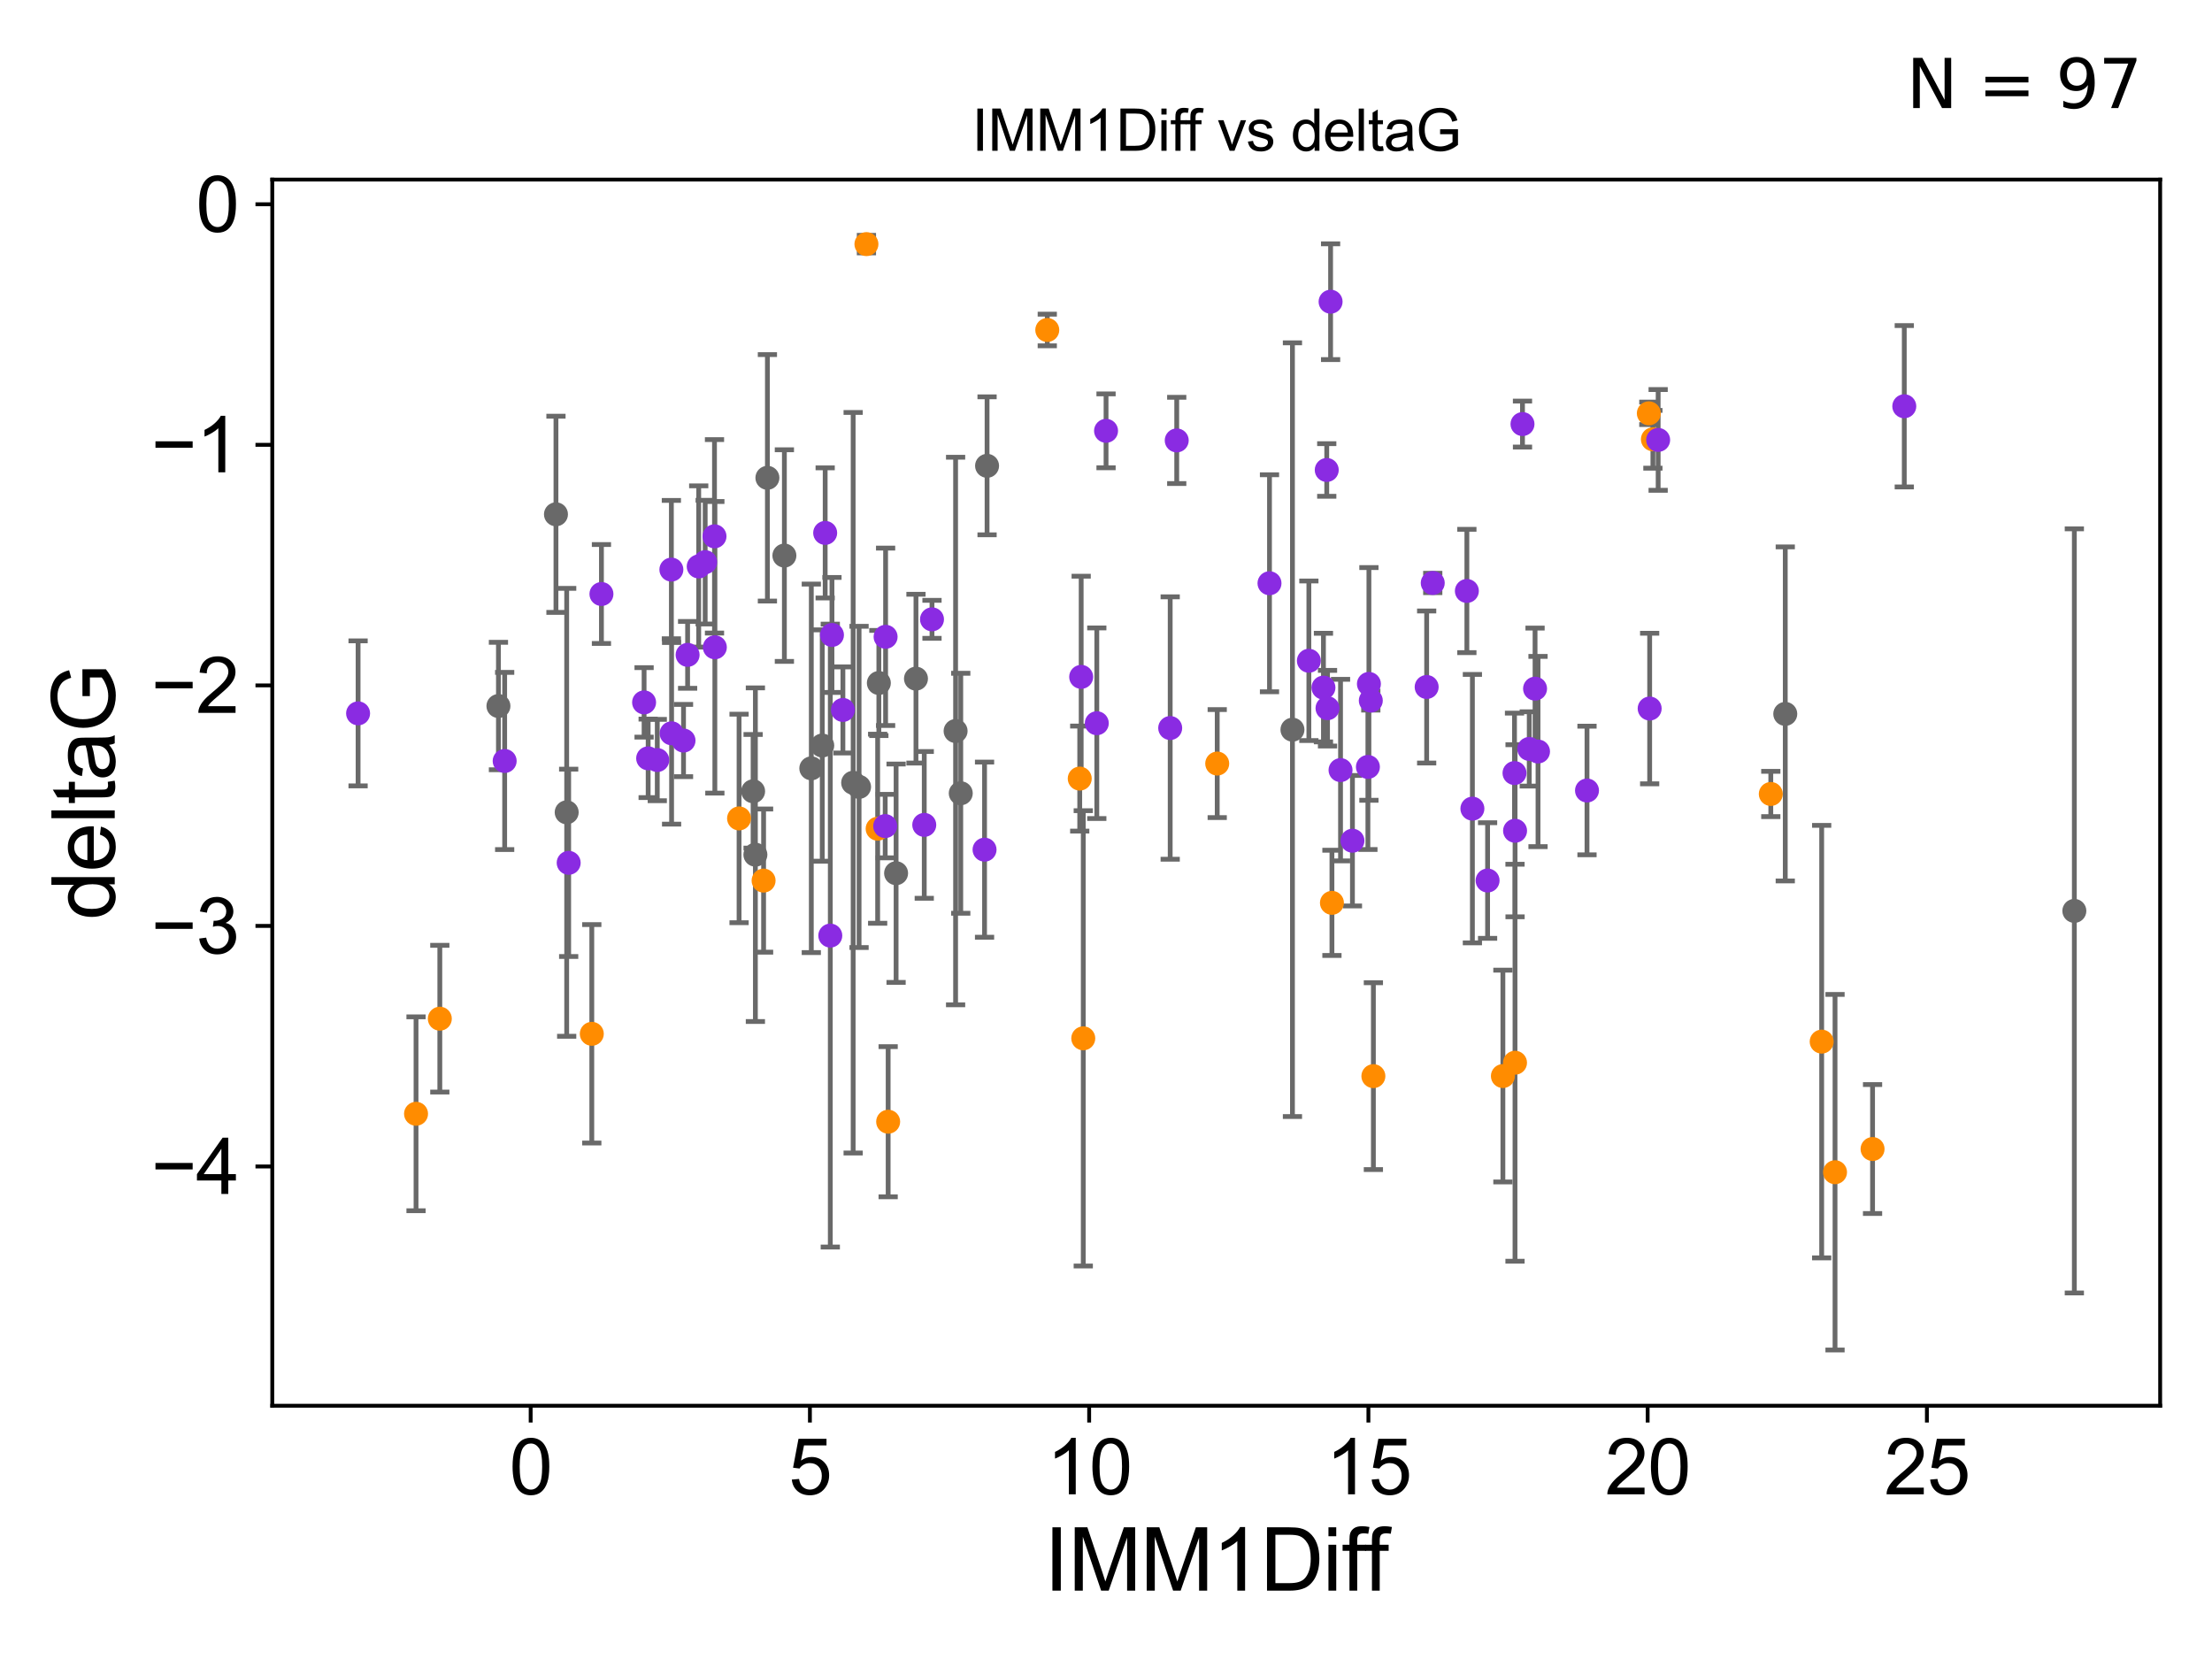 <?xml version="1.0" encoding="utf-8" standalone="no"?>
<!DOCTYPE svg PUBLIC "-//W3C//DTD SVG 1.1//EN"
  "http://www.w3.org/Graphics/SVG/1.1/DTD/svg11.dtd">
<svg xmlns:xlink="http://www.w3.org/1999/xlink" width="460.8pt" height="345.6pt" viewBox="0 0 460.8 345.6" xmlns="http://www.w3.org/2000/svg" version="1.1">
 <defs>
  <style type="text/css">*{stroke-linejoin: round; stroke-linecap: butt}</style>
 </defs>
 <g id="figure_1">
  <g id="patch_1">
   <path d="M 0 345.6 
L 460.8 345.6 
L 460.8 0 
L 0 0 
z
" style="fill: #ffffff"/>
  </g>
  <g id="axes_1">
   <g id="patch_2">
    <path d="M 56.72 292.84 
L 450 292.84 
L 450 37.411 
L 56.72 37.411 
z
" style="fill: #ffffff"/>
   </g>
   <g id="PathCollection_1">
    <defs>
     <path id="m2126b94058" d="M 0 1.118 
C 0.297 1.118 0.581 1 0.791 0.791 
C 1 0.581 1.118 0.297 1.118 0 
C 1.118 -0.297 1 -0.581 0.791 -0.791 
C 0.581 -1 0.297 -1.118 0 -1.118 
C -0.297 -1.118 -0.581 -1 -0.791 -0.791 
C -1 -0.581 -1.118 -0.297 -1.118 0 
C -1.118 0.297 -1 0.581 -0.791 0.791 
C -0.581 1 -0.297 1.118 0 1.118 
z
" style="stroke: #696969"/>
    </defs>
    <g clip-path="url(#pffdea758eb)">
     <use xlink:href="#m2126b94058" x="118.051" y="169.221" style="fill: #696969; stroke: #696969"/>
     <use xlink:href="#m2126b94058" x="156.887" y="164.838" style="fill: #696969; stroke: #696969"/>
     <use xlink:href="#m2126b94058" x="169.01" y="160.057" style="fill: #696969; stroke: #696969"/>
     <use xlink:href="#m2126b94058" x="183.081" y="142.282" style="fill: #696969; stroke: #696969"/>
     <use xlink:href="#m2126b94058" x="177.729" y="163.062" style="fill: #696969; stroke: #696969"/>
     <use xlink:href="#m2126b94058" x="200.144" y="165.251" style="fill: #696969; stroke: #696969"/>
     <use xlink:href="#m2126b94058" x="186.672" y="181.908" style="fill: #696969; stroke: #696969"/>
     <use xlink:href="#m2126b94058" x="157.362" y="178.048" style="fill: #696969; stroke: #696969"/>
     <use xlink:href="#m2126b94058" x="199.069" y="152.286" style="fill: #696969; stroke: #696969"/>
     <use xlink:href="#m2126b94058" x="178.959" y="163.927" style="fill: #696969; stroke: #696969"/>
     <use xlink:href="#m2126b94058" x="159.865" y="99.538" style="fill: #696969; stroke: #696969"/>
     <use xlink:href="#m2126b94058" x="163.402" y="115.736" style="fill: #696969; stroke: #696969"/>
     <use xlink:href="#m2126b94058" x="269.241" y="152.005" style="fill: #696969; stroke: #696969"/>
     <use xlink:href="#m2126b94058" x="190.814" y="141.375" style="fill: #696969; stroke: #696969"/>
     <use xlink:href="#m2126b94058" x="115.817" y="107.138" style="fill: #696969; stroke: #696969"/>
     <use xlink:href="#m2126b94058" x="205.624" y="97.041" style="fill: #696969; stroke: #696969"/>
     <use xlink:href="#m2126b94058" x="103.834" y="147.078" style="fill: #696969; stroke: #696969"/>
     <use xlink:href="#m2126b94058" x="171.288" y="155.307" style="fill: #696969; stroke: #696969"/>
     <use xlink:href="#m2126b94058" x="371.904" y="148.72" style="fill: #696969; stroke: #696969"/>
     <use xlink:href="#m2126b94058" x="432.124" y="189.757" style="fill: #696969; stroke: #696969"/>
    </g>
   </g>
   <g id="PathCollection_2">
    <defs>
     <path id="m307aad2776" d="M 0 1.118 
C 0.297 1.118 0.581 1 0.791 0.791 
C 1 0.581 1.118 0.297 1.118 0 
C 1.118 -0.297 1 -0.581 0.791 -0.791 
C 0.581 -1 0.297 -1.118 0 -1.118 
C -0.297 -1.118 -0.581 -1 -0.791 -0.791 
C -1 -0.581 -1.118 -0.297 -1.118 0 
C -1.118 0.297 -1 0.581 -0.791 0.791 
C -0.581 1 -0.297 1.118 0 1.118 
z
" style="stroke: #ff8c00"/>
    </defs>
    <g clip-path="url(#pffdea758eb)">
     <use xlink:href="#m307aad2776" x="153.961" y="170.494" style="fill: #ff8c00; stroke: #ff8c00"/>
     <use xlink:href="#m307aad2776" x="313.08" y="224.162" style="fill: #ff8c00; stroke: #ff8c00"/>
     <use xlink:href="#m307aad2776" x="315.604" y="221.387" style="fill: #ff8c00; stroke: #ff8c00"/>
     <use xlink:href="#m307aad2776" x="382.27" y="244.194" style="fill: #ff8c00; stroke: #ff8c00"/>
     <use xlink:href="#m307aad2776" x="390.088" y="239.362" style="fill: #ff8c00; stroke: #ff8c00"/>
     <use xlink:href="#m307aad2776" x="277.467" y="188.08" style="fill: #ff8c00; stroke: #ff8c00"/>
     <use xlink:href="#m307aad2776" x="286.101" y="224.18" style="fill: #ff8c00; stroke: #ff8c00"/>
     <use xlink:href="#m307aad2776" x="224.928" y="162.194" style="fill: #ff8c00; stroke: #ff8c00"/>
     <use xlink:href="#m307aad2776" x="218.166" y="68.742" style="fill: #ff8c00; stroke: #ff8c00"/>
     <use xlink:href="#m307aad2776" x="185.019" y="233.673" style="fill: #ff8c00; stroke: #ff8c00"/>
     <use xlink:href="#m307aad2776" x="182.83" y="172.639" style="fill: #ff8c00; stroke: #ff8c00"/>
     <use xlink:href="#m307aad2776" x="379.489" y="216.989" style="fill: #ff8c00; stroke: #ff8c00"/>
     <use xlink:href="#m307aad2776" x="123.282" y="215.363" style="fill: #ff8c00; stroke: #ff8c00"/>
     <use xlink:href="#m307aad2776" x="225.664" y="216.304" style="fill: #ff8c00; stroke: #ff8c00"/>
     <use xlink:href="#m307aad2776" x="159.07" y="183.442" style="fill: #ff8c00; stroke: #ff8c00"/>
     <use xlink:href="#m307aad2776" x="180.493" y="50.853" style="fill: #ff8c00; stroke: #ff8c00"/>
     <use xlink:href="#m307aad2776" x="253.569" y="159.064" style="fill: #ff8c00; stroke: #ff8c00"/>
     <use xlink:href="#m307aad2776" x="91.622" y="212.211" style="fill: #ff8c00; stroke: #ff8c00"/>
     <use xlink:href="#m307aad2776" x="344.33" y="91.513" style="fill: #ff8c00; stroke: #ff8c00"/>
     <use xlink:href="#m307aad2776" x="343.481" y="86.104" style="fill: #ff8c00; stroke: #ff8c00"/>
     <use xlink:href="#m307aad2776" x="86.668" y="232.021" style="fill: #ff8c00; stroke: #ff8c00"/>
     <use xlink:href="#m307aad2776" x="368.89" y="165.399" style="fill: #ff8c00; stroke: #ff8c00"/>
    </g>
   </g>
   <g id="PathCollection_3">
    <defs>
     <path id="m0ce60597f4" d="M 0 1.118 
C 0.297 1.118 0.581 1 0.791 0.791 
C 1 0.581 1.118 0.297 1.118 0 
C 1.118 -0.297 1 -0.581 0.791 -0.791 
C 0.581 -1 0.297 -1.118 0 -1.118 
C -0.297 -1.118 -0.581 -1 -0.791 -0.791 
C -1 -0.581 -1.118 -0.297 -1.118 0 
C -1.118 0.297 -1 0.581 -0.791 0.791 
C -0.581 1 -0.297 1.118 0 1.118 
z
" style="stroke: #8a2be2"/>
    </defs>
    <g clip-path="url(#pffdea758eb)">
     <use xlink:href="#m0ce60597f4" x="318.571" y="156.017" style="fill: #8a2be2; stroke: #8a2be2"/>
     <use xlink:href="#m0ce60597f4" x="320.398" y="156.555" style="fill: #8a2be2; stroke: #8a2be2"/>
     <use xlink:href="#m0ce60597f4" x="139.905" y="152.761" style="fill: #8a2be2; stroke: #8a2be2"/>
     <use xlink:href="#m0ce60597f4" x="134.176" y="146.32" style="fill: #8a2be2; stroke: #8a2be2"/>
     <use xlink:href="#m0ce60597f4" x="277.187" y="62.85" style="fill: #8a2be2; stroke: #8a2be2"/>
     <use xlink:href="#m0ce60597f4" x="228.483" y="150.66" style="fill: #8a2be2; stroke: #8a2be2"/>
     <use xlink:href="#m0ce60597f4" x="285.563" y="145.945" style="fill: #8a2be2; stroke: #8a2be2"/>
     <use xlink:href="#m0ce60597f4" x="306.727" y="168.455" style="fill: #8a2be2; stroke: #8a2be2"/>
     <use xlink:href="#m0ce60597f4" x="315.616" y="173.062" style="fill: #8a2be2; stroke: #8a2be2"/>
     <use xlink:href="#m0ce60597f4" x="194.152" y="129.019" style="fill: #8a2be2; stroke: #8a2be2"/>
     <use xlink:href="#m0ce60597f4" x="125.291" y="123.743" style="fill: #8a2be2; stroke: #8a2be2"/>
     <use xlink:href="#m0ce60597f4" x="319.781" y="143.461" style="fill: #8a2be2; stroke: #8a2be2"/>
     <use xlink:href="#m0ce60597f4" x="136.923" y="158.332" style="fill: #8a2be2; stroke: #8a2be2"/>
     <use xlink:href="#m0ce60597f4" x="175.592" y="147.895" style="fill: #8a2be2; stroke: #8a2be2"/>
     <use xlink:href="#m0ce60597f4" x="142.39" y="154.268" style="fill: #8a2be2; stroke: #8a2be2"/>
     <use xlink:href="#m0ce60597f4" x="148.843" y="111.726" style="fill: #8a2be2; stroke: #8a2be2"/>
     <use xlink:href="#m0ce60597f4" x="284.959" y="159.769" style="fill: #8a2be2; stroke: #8a2be2"/>
     <use xlink:href="#m0ce60597f4" x="243.773" y="151.662" style="fill: #8a2be2; stroke: #8a2be2"/>
     <use xlink:href="#m0ce60597f4" x="143.241" y="136.422" style="fill: #8a2be2; stroke: #8a2be2"/>
     <use xlink:href="#m0ce60597f4" x="146.901" y="117.105" style="fill: #8a2be2; stroke: #8a2be2"/>
     <use xlink:href="#m0ce60597f4" x="264.459" y="121.501" style="fill: #8a2be2; stroke: #8a2be2"/>
     <use xlink:href="#m0ce60597f4" x="171.899" y="111.015" style="fill: #8a2be2; stroke: #8a2be2"/>
     <use xlink:href="#m0ce60597f4" x="276.547" y="147.533" style="fill: #8a2be2; stroke: #8a2be2"/>
     <use xlink:href="#m0ce60597f4" x="205.1" y="177.001" style="fill: #8a2be2; stroke: #8a2be2"/>
     <use xlink:href="#m0ce60597f4" x="245.134" y="91.748" style="fill: #8a2be2; stroke: #8a2be2"/>
     <use xlink:href="#m0ce60597f4" x="192.54" y="171.841" style="fill: #8a2be2; stroke: #8a2be2"/>
     <use xlink:href="#m0ce60597f4" x="275.698" y="143.241" style="fill: #8a2be2; stroke: #8a2be2"/>
     <use xlink:href="#m0ce60597f4" x="184.402" y="172.09" style="fill: #8a2be2; stroke: #8a2be2"/>
     <use xlink:href="#m0ce60597f4" x="105.131" y="158.526" style="fill: #8a2be2; stroke: #8a2be2"/>
     <use xlink:href="#m0ce60597f4" x="396.697" y="84.631" style="fill: #8a2be2; stroke: #8a2be2"/>
     <use xlink:href="#m0ce60597f4" x="173.313" y="132.274" style="fill: #8a2be2; stroke: #8a2be2"/>
     <use xlink:href="#m0ce60597f4" x="74.596" y="148.607" style="fill: #8a2be2; stroke: #8a2be2"/>
     <use xlink:href="#m0ce60597f4" x="330.601" y="164.677" style="fill: #8a2be2; stroke: #8a2be2"/>
     <use xlink:href="#m0ce60597f4" x="285.169" y="142.472" style="fill: #8a2be2; stroke: #8a2be2"/>
     <use xlink:href="#m0ce60597f4" x="225.229" y="141.006" style="fill: #8a2be2; stroke: #8a2be2"/>
     <use xlink:href="#m0ce60597f4" x="172.966" y="194.901" style="fill: #8a2be2; stroke: #8a2be2"/>
     <use xlink:href="#m0ce60597f4" x="279.258" y="160.426" style="fill: #8a2be2; stroke: #8a2be2"/>
     <use xlink:href="#m0ce60597f4" x="135.022" y="157.977" style="fill: #8a2be2; stroke: #8a2be2"/>
     <use xlink:href="#m0ce60597f4" x="276.385" y="97.905" style="fill: #8a2be2; stroke: #8a2be2"/>
     <use xlink:href="#m0ce60597f4" x="309.892" y="183.429" style="fill: #8a2be2; stroke: #8a2be2"/>
     <use xlink:href="#m0ce60597f4" x="184.487" y="132.657" style="fill: #8a2be2; stroke: #8a2be2"/>
     <use xlink:href="#m0ce60597f4" x="298.467" y="121.445" style="fill: #8a2be2; stroke: #8a2be2"/>
     <use xlink:href="#m0ce60597f4" x="148.916" y="134.845" style="fill: #8a2be2; stroke: #8a2be2"/>
     <use xlink:href="#m0ce60597f4" x="317.163" y="88.341" style="fill: #8a2be2; stroke: #8a2be2"/>
     <use xlink:href="#m0ce60597f4" x="343.655" y="147.602" style="fill: #8a2be2; stroke: #8a2be2"/>
     <use xlink:href="#m0ce60597f4" x="139.859" y="118.658" style="fill: #8a2be2; stroke: #8a2be2"/>
     <use xlink:href="#m0ce60597f4" x="297.199" y="143.113" style="fill: #8a2be2; stroke: #8a2be2"/>
     <use xlink:href="#m0ce60597f4" x="272.662" y="137.649" style="fill: #8a2be2; stroke: #8a2be2"/>
     <use xlink:href="#m0ce60597f4" x="145.555" y="118.005" style="fill: #8a2be2; stroke: #8a2be2"/>
     <use xlink:href="#m0ce60597f4" x="345.424" y="91.644" style="fill: #8a2be2; stroke: #8a2be2"/>
     <use xlink:href="#m0ce60597f4" x="281.739" y="175.137" style="fill: #8a2be2; stroke: #8a2be2"/>
     <use xlink:href="#m0ce60597f4" x="230.41" y="89.75" style="fill: #8a2be2; stroke: #8a2be2"/>
     <use xlink:href="#m0ce60597f4" x="118.466" y="179.744" style="fill: #8a2be2; stroke: #8a2be2"/>
     <use xlink:href="#m0ce60597f4" x="315.5" y="161.042" style="fill: #8a2be2; stroke: #8a2be2"/>
     <use xlink:href="#m0ce60597f4" x="305.576" y="123.109" style="fill: #8a2be2; stroke: #8a2be2"/>
    </g>
   </g>
   <g id="matplotlib.axis_1">
    <g id="xtick_1">
     <g id="line2d_1">
      <defs>
       <path id="m72030958ef" d="M 0 0 
L 0 3.5 
" style="stroke: #000000; stroke-width: 0.8"/>
      </defs>
      <g>
       <use xlink:href="#m72030958ef" x="110.547" y="292.84" style="stroke: #000000; stroke-width: 0.8"/>
      </g>
     </g>
     <g id="text_1">
      <!-- 0 -->
      <g transform="translate(106.098 311.293)scale(0.16 -0.16)">
       <defs>
        <path id="ArialMT-30" d="M 266 2259 
Q 266 3072 433 3567 
Q 600 4063 929 4331 
Q 1259 4600 1759 4600 
Q 2128 4600 2406 4451 
Q 2684 4303 2865 4023 
Q 3047 3744 3150 3342 
Q 3253 2941 3253 2259 
Q 3253 1453 3087 958 
Q 2922 463 2592 192 
Q 2263 -78 1759 -78 
Q 1097 -78 719 397 
Q 266 969 266 2259 
z
M 844 2259 
Q 844 1131 1108 757 
Q 1372 384 1759 384 
Q 2147 384 2411 759 
Q 2675 1134 2675 2259 
Q 2675 3391 2411 3762 
Q 2147 4134 1753 4134 
Q 1366 4134 1134 3806 
Q 844 3388 844 2259 
z
" transform="scale(0.016)"/>
       </defs>
       <use xlink:href="#ArialMT-30"/>
      </g>
     </g>
    </g>
    <g id="xtick_2">
     <g id="line2d_2">
      <g>
       <use xlink:href="#m72030958ef" x="168.719" y="292.84" style="stroke: #000000; stroke-width: 0.8"/>
      </g>
     </g>
     <g id="text_2">
      <!-- 5 -->
      <g transform="translate(164.27 311.293)scale(0.16 -0.16)">
       <defs>
        <path id="ArialMT-35" d="M 266 1200 
L 856 1250 
Q 922 819 1161 601 
Q 1400 384 1738 384 
Q 2144 384 2425 690 
Q 2706 997 2706 1503 
Q 2706 1984 2436 2262 
Q 2166 2541 1728 2541 
Q 1456 2541 1237 2417 
Q 1019 2294 894 2097 
L 366 2166 
L 809 4519 
L 3088 4519 
L 3088 3981 
L 1259 3981 
L 1013 2750 
Q 1425 3038 1878 3038 
Q 2478 3038 2890 2622 
Q 3303 2206 3303 1553 
Q 3303 931 2941 478 
Q 2500 -78 1738 -78 
Q 1113 -78 717 272 
Q 322 622 266 1200 
z
" transform="scale(0.016)"/>
       </defs>
       <use xlink:href="#ArialMT-35"/>
      </g>
     </g>
    </g>
    <g id="xtick_3">
     <g id="line2d_3">
      <g>
       <use xlink:href="#m72030958ef" x="226.892" y="292.84" style="stroke: #000000; stroke-width: 0.8"/>
      </g>
     </g>
     <g id="text_3">
      <!-- 10 -->
      <g transform="translate(217.994 311.293)scale(0.16 -0.16)">
       <defs>
        <path id="ArialMT-31" d="M 2384 0 
L 1822 0 
L 1822 3584 
Q 1619 3391 1289 3197 
Q 959 3003 697 2906 
L 697 3450 
Q 1169 3672 1522 3987 
Q 1875 4303 2022 4600 
L 2384 4600 
L 2384 0 
z
" transform="scale(0.016)"/>
       </defs>
       <use xlink:href="#ArialMT-31"/>
       <use xlink:href="#ArialMT-30" x="55.615"/>
      </g>
     </g>
    </g>
    <g id="xtick_4">
     <g id="line2d_4">
      <g>
       <use xlink:href="#m72030958ef" x="285.064" y="292.84" style="stroke: #000000; stroke-width: 0.8"/>
      </g>
     </g>
     <g id="text_4">
      <!-- 15 -->
      <g transform="translate(276.166 311.293)scale(0.16 -0.16)">
       <use xlink:href="#ArialMT-31"/>
       <use xlink:href="#ArialMT-35" x="55.615"/>
      </g>
     </g>
    </g>
    <g id="xtick_5">
     <g id="line2d_5">
      <g>
       <use xlink:href="#m72030958ef" x="343.236" y="292.84" style="stroke: #000000; stroke-width: 0.8"/>
      </g>
     </g>
     <g id="text_5">
      <!-- 20 -->
      <g transform="translate(334.339 311.293)scale(0.16 -0.16)">
       <defs>
        <path id="ArialMT-32" d="M 3222 541 
L 3222 0 
L 194 0 
Q 188 203 259 391 
Q 375 700 629 1000 
Q 884 1300 1366 1694 
Q 2113 2306 2375 2664 
Q 2638 3022 2638 3341 
Q 2638 3675 2398 3904 
Q 2159 4134 1775 4134 
Q 1369 4134 1125 3890 
Q 881 3647 878 3216 
L 300 3275 
Q 359 3922 746 4261 
Q 1134 4600 1788 4600 
Q 2447 4600 2831 4234 
Q 3216 3869 3216 3328 
Q 3216 3053 3103 2787 
Q 2991 2522 2730 2228 
Q 2469 1934 1863 1422 
Q 1356 997 1212 845 
Q 1069 694 975 541 
L 3222 541 
z
" transform="scale(0.016)"/>
       </defs>
       <use xlink:href="#ArialMT-32"/>
       <use xlink:href="#ArialMT-30" x="55.615"/>
      </g>
     </g>
    </g>
    <g id="xtick_6">
     <g id="line2d_6">
      <g>
       <use xlink:href="#m72030958ef" x="401.409" y="292.84" style="stroke: #000000; stroke-width: 0.8"/>
      </g>
     </g>
     <g id="text_6">
      <!-- 25 -->
      <g transform="translate(392.511 311.293)scale(0.16 -0.16)">
       <use xlink:href="#ArialMT-32"/>
       <use xlink:href="#ArialMT-35" x="55.615"/>
      </g>
     </g>
    </g>
    <g id="text_7">
     <!-- IMM1Diff -->
     <g transform="translate(217.519 331.357)scale(0.18 -0.18)">
      <defs>
       <path id="ArialMT-49" d="M 597 0 
L 597 4581 
L 1203 4581 
L 1203 0 
L 597 0 
z
" transform="scale(0.016)"/>
       <path id="ArialMT-4d" d="M 475 0 
L 475 4581 
L 1388 4581 
L 2472 1338 
Q 2622 884 2691 659 
Q 2769 909 2934 1394 
L 4031 4581 
L 4847 4581 
L 4847 0 
L 4263 0 
L 4263 3834 
L 2931 0 
L 2384 0 
L 1059 3900 
L 1059 0 
L 475 0 
z
" transform="scale(0.016)"/>
       <path id="ArialMT-44" d="M 494 0 
L 494 4581 
L 2072 4581 
Q 2606 4581 2888 4516 
Q 3281 4425 3559 4188 
Q 3922 3881 4101 3404 
Q 4281 2928 4281 2316 
Q 4281 1794 4159 1391 
Q 4038 988 3847 723 
Q 3656 459 3429 307 
Q 3203 156 2883 78 
Q 2563 0 2147 0 
L 494 0 
z
M 1100 541 
L 2078 541 
Q 2531 541 2789 625 
Q 3047 709 3200 863 
Q 3416 1078 3536 1442 
Q 3656 1806 3656 2325 
Q 3656 3044 3420 3430 
Q 3184 3816 2847 3947 
Q 2603 4041 2063 4041 
L 1100 4041 
L 1100 541 
z
" transform="scale(0.016)"/>
       <path id="ArialMT-69" d="M 425 3934 
L 425 4581 
L 988 4581 
L 988 3934 
L 425 3934 
z
M 425 0 
L 425 3319 
L 988 3319 
L 988 0 
L 425 0 
z
" transform="scale(0.016)"/>
       <path id="ArialMT-66" d="M 556 0 
L 556 2881 
L 59 2881 
L 59 3319 
L 556 3319 
L 556 3672 
Q 556 4006 616 4169 
Q 697 4388 901 4523 
Q 1106 4659 1475 4659 
Q 1713 4659 2000 4603 
L 1916 4113 
Q 1741 4144 1584 4144 
Q 1328 4144 1222 4034 
Q 1116 3925 1116 3625 
L 1116 3319 
L 1763 3319 
L 1763 2881 
L 1116 2881 
L 1116 0 
L 556 0 
z
" transform="scale(0.016)"/>
      </defs>
      <use xlink:href="#ArialMT-49"/>
      <use xlink:href="#ArialMT-4d" x="27.783"/>
      <use xlink:href="#ArialMT-4d" x="111.084"/>
      <use xlink:href="#ArialMT-31" x="194.385"/>
      <use xlink:href="#ArialMT-44" x="250"/>
      <use xlink:href="#ArialMT-69" x="322.217"/>
      <use xlink:href="#ArialMT-66" x="344.434"/>
      <use xlink:href="#ArialMT-66" x="370.467"/>
     </g>
    </g>
   </g>
   <g id="matplotlib.axis_2">
    <g id="ytick_1">
     <g id="line2d_7">
      <defs>
       <path id="m2163afdd9f" d="M 0 0 
L -3.5 0 
" style="stroke: #000000; stroke-width: 0.8"/>
      </defs>
      <g>
       <use xlink:href="#m2163afdd9f" x="56.72" y="242.996" style="stroke: #000000; stroke-width: 0.8"/>
      </g>
     </g>
     <g id="text_8">
      <!-- −4 -->
      <g transform="translate(31.477 248.722)scale(0.16 -0.16)">
       <defs>
        <path id="ArialMT-2212" d="M 3381 1997 
L 356 1997 
L 356 2522 
L 3381 2522 
L 3381 1997 
z
" transform="scale(0.016)"/>
        <path id="ArialMT-34" d="M 2069 0 
L 2069 1097 
L 81 1097 
L 81 1613 
L 2172 4581 
L 2631 4581 
L 2631 1613 
L 3250 1613 
L 3250 1097 
L 2631 1097 
L 2631 0 
L 2069 0 
z
M 2069 1613 
L 2069 3678 
L 634 1613 
L 2069 1613 
z
" transform="scale(0.016)"/>
       </defs>
       <use xlink:href="#ArialMT-2212"/>
       <use xlink:href="#ArialMT-34" x="58.398"/>
      </g>
     </g>
    </g>
    <g id="ytick_2">
     <g id="line2d_8">
      <g>
       <use xlink:href="#m2163afdd9f" x="56.72" y="192.885" style="stroke: #000000; stroke-width: 0.8"/>
      </g>
     </g>
     <g id="text_9">
      <!-- −3 -->
      <g transform="translate(31.477 198.612)scale(0.16 -0.16)">
       <defs>
        <path id="ArialMT-33" d="M 269 1209 
L 831 1284 
Q 928 806 1161 595 
Q 1394 384 1728 384 
Q 2125 384 2398 659 
Q 2672 934 2672 1341 
Q 2672 1728 2419 1979 
Q 2166 2231 1775 2231 
Q 1616 2231 1378 2169 
L 1441 2663 
Q 1497 2656 1531 2656 
Q 1891 2656 2178 2843 
Q 2466 3031 2466 3422 
Q 2466 3731 2256 3934 
Q 2047 4138 1716 4138 
Q 1388 4138 1169 3931 
Q 950 3725 888 3313 
L 325 3413 
Q 428 3978 793 4289 
Q 1159 4600 1703 4600 
Q 2078 4600 2393 4439 
Q 2709 4278 2876 4000 
Q 3044 3722 3044 3409 
Q 3044 3113 2884 2869 
Q 2725 2625 2413 2481 
Q 2819 2388 3044 2092 
Q 3269 1797 3269 1353 
Q 3269 753 2831 336 
Q 2394 -81 1725 -81 
Q 1122 -81 723 278 
Q 325 638 269 1209 
z
" transform="scale(0.016)"/>
       </defs>
       <use xlink:href="#ArialMT-2212"/>
       <use xlink:href="#ArialMT-33" x="58.398"/>
      </g>
     </g>
    </g>
    <g id="ytick_3">
     <g id="line2d_9">
      <g>
       <use xlink:href="#m2163afdd9f" x="56.72" y="142.775" style="stroke: #000000; stroke-width: 0.8"/>
      </g>
     </g>
     <g id="text_10">
      <!-- −2 -->
      <g transform="translate(31.477 148.501)scale(0.16 -0.16)">
       <use xlink:href="#ArialMT-2212"/>
       <use xlink:href="#ArialMT-32" x="58.398"/>
      </g>
     </g>
    </g>
    <g id="ytick_4">
     <g id="line2d_10">
      <g>
       <use xlink:href="#m2163afdd9f" x="56.72" y="92.664" style="stroke: #000000; stroke-width: 0.8"/>
      </g>
     </g>
     <g id="text_11">
      <!-- −1 -->
      <g transform="translate(31.477 98.391)scale(0.16 -0.16)">
       <use xlink:href="#ArialMT-2212"/>
       <use xlink:href="#ArialMT-31" x="58.398"/>
      </g>
     </g>
    </g>
    <g id="ytick_5">
     <g id="line2d_11">
      <g>
       <use xlink:href="#m2163afdd9f" x="56.72" y="42.554" style="stroke: #000000; stroke-width: 0.8"/>
      </g>
     </g>
     <g id="text_12">
      <!-- 0 -->
      <g transform="translate(40.822 48.28)scale(0.16 -0.16)">
       <use xlink:href="#ArialMT-30"/>
      </g>
     </g>
    </g>
    <g id="text_13">
     <!-- deltaG -->
     <g transform="translate(23.9 191.64)rotate(-90)scale(0.18 -0.18)">
      <defs>
       <path id="ArialMT-64" d="M 2575 0 
L 2575 419 
Q 2259 -75 1647 -75 
Q 1250 -75 917 144 
Q 584 363 401 755 
Q 219 1147 219 1656 
Q 219 2153 384 2558 
Q 550 2963 881 3178 
Q 1213 3394 1622 3394 
Q 1922 3394 2156 3267 
Q 2391 3141 2538 2938 
L 2538 4581 
L 3097 4581 
L 3097 0 
L 2575 0 
z
M 797 1656 
Q 797 1019 1065 703 
Q 1334 388 1700 388 
Q 2069 388 2326 689 
Q 2584 991 2584 1609 
Q 2584 2291 2321 2609 
Q 2059 2928 1675 2928 
Q 1300 2928 1048 2622 
Q 797 2316 797 1656 
z
" transform="scale(0.016)"/>
       <path id="ArialMT-65" d="M 2694 1069 
L 3275 997 
Q 3138 488 2766 206 
Q 2394 -75 1816 -75 
Q 1088 -75 661 373 
Q 234 822 234 1631 
Q 234 2469 665 2931 
Q 1097 3394 1784 3394 
Q 2450 3394 2872 2941 
Q 3294 2488 3294 1666 
Q 3294 1616 3291 1516 
L 816 1516 
Q 847 969 1125 678 
Q 1403 388 1819 388 
Q 2128 388 2347 550 
Q 2566 713 2694 1069 
z
M 847 1978 
L 2700 1978 
Q 2663 2397 2488 2606 
Q 2219 2931 1791 2931 
Q 1403 2931 1139 2672 
Q 875 2413 847 1978 
z
" transform="scale(0.016)"/>
       <path id="ArialMT-6c" d="M 409 0 
L 409 4581 
L 972 4581 
L 972 0 
L 409 0 
z
" transform="scale(0.016)"/>
       <path id="ArialMT-74" d="M 1650 503 
L 1731 6 
Q 1494 -44 1306 -44 
Q 1000 -44 831 53 
Q 663 150 594 308 
Q 525 466 525 972 
L 525 2881 
L 113 2881 
L 113 3319 
L 525 3319 
L 525 4141 
L 1084 4478 
L 1084 3319 
L 1650 3319 
L 1650 2881 
L 1084 2881 
L 1084 941 
Q 1084 700 1114 631 
Q 1144 563 1211 522 
Q 1278 481 1403 481 
Q 1497 481 1650 503 
z
" transform="scale(0.016)"/>
       <path id="ArialMT-61" d="M 2588 409 
Q 2275 144 1986 34 
Q 1697 -75 1366 -75 
Q 819 -75 525 192 
Q 231 459 231 875 
Q 231 1119 342 1320 
Q 453 1522 633 1644 
Q 813 1766 1038 1828 
Q 1203 1872 1538 1913 
Q 2219 1994 2541 2106 
Q 2544 2222 2544 2253 
Q 2544 2597 2384 2738 
Q 2169 2928 1744 2928 
Q 1347 2928 1158 2789 
Q 969 2650 878 2297 
L 328 2372 
Q 403 2725 575 2942 
Q 747 3159 1072 3276 
Q 1397 3394 1825 3394 
Q 2250 3394 2515 3294 
Q 2781 3194 2906 3042 
Q 3031 2891 3081 2659 
Q 3109 2516 3109 2141 
L 3109 1391 
Q 3109 606 3145 398 
Q 3181 191 3288 0 
L 2700 0 
Q 2613 175 2588 409 
z
M 2541 1666 
Q 2234 1541 1622 1453 
Q 1275 1403 1131 1340 
Q 988 1278 909 1158 
Q 831 1038 831 891 
Q 831 666 1001 516 
Q 1172 366 1500 366 
Q 1825 366 2078 508 
Q 2331 650 2450 897 
Q 2541 1088 2541 1459 
L 2541 1666 
z
" transform="scale(0.016)"/>
       <path id="ArialMT-47" d="M 2638 1797 
L 2638 2334 
L 4578 2338 
L 4578 638 
Q 4131 281 3656 101 
Q 3181 -78 2681 -78 
Q 2006 -78 1454 211 
Q 903 500 622 1047 
Q 341 1594 341 2269 
Q 341 2938 620 3517 
Q 900 4097 1425 4378 
Q 1950 4659 2634 4659 
Q 3131 4659 3532 4498 
Q 3934 4338 4162 4050 
Q 4391 3763 4509 3300 
L 3963 3150 
Q 3859 3500 3706 3700 
Q 3553 3900 3268 4020 
Q 2984 4141 2638 4141 
Q 2222 4141 1919 4014 
Q 1616 3888 1430 3681 
Q 1244 3475 1141 3228 
Q 966 2803 966 2306 
Q 966 1694 1177 1281 
Q 1388 869 1791 669 
Q 2194 469 2647 469 
Q 3041 469 3416 620 
Q 3791 772 3984 944 
L 3984 1797 
L 2638 1797 
z
" transform="scale(0.016)"/>
      </defs>
      <use xlink:href="#ArialMT-64"/>
      <use xlink:href="#ArialMT-65" x="55.615"/>
      <use xlink:href="#ArialMT-6c" x="111.23"/>
      <use xlink:href="#ArialMT-74" x="133.447"/>
      <use xlink:href="#ArialMT-61" x="161.23"/>
      <use xlink:href="#ArialMT-47" x="216.846"/>
     </g>
    </g>
   </g>
   <g id="LineCollection_1">
    <path d="M 118.051 215.877 
L 118.051 122.565 
" clip-path="url(#pffdea758eb)" style="fill: none; stroke: #696969"/>
    <path d="M 156.887 176.676 
L 156.887 153.001 
" clip-path="url(#pffdea758eb)" style="fill: none; stroke: #696969"/>
    <path d="M 169.01 198.438 
L 169.01 121.676 
" clip-path="url(#pffdea758eb)" style="fill: none; stroke: #696969"/>
    <path d="M 183.081 153.239 
L 183.081 131.325 
" clip-path="url(#pffdea758eb)" style="fill: none; stroke: #696969"/>
    <path d="M 177.729 240.195 
L 177.729 85.928 
" clip-path="url(#pffdea758eb)" style="fill: none; stroke: #696969"/>
    <path d="M 200.144 190.246 
L 200.144 140.256 
" clip-path="url(#pffdea758eb)" style="fill: none; stroke: #696969"/>
    <path d="M 186.672 204.654 
L 186.672 159.161 
" clip-path="url(#pffdea758eb)" style="fill: none; stroke: #696969"/>
    <path d="M 157.362 212.801 
L 157.362 143.295 
" clip-path="url(#pffdea758eb)" style="fill: none; stroke: #696969"/>
    <path d="M 199.069 209.32 
L 199.069 95.252 
" clip-path="url(#pffdea758eb)" style="fill: none; stroke: #696969"/>
    <path d="M 178.959 197.389 
L 178.959 130.464 
" clip-path="url(#pffdea758eb)" style="fill: none; stroke: #696969"/>
    <path d="M 159.865 125.205 
L 159.865 73.871 
" clip-path="url(#pffdea758eb)" style="fill: none; stroke: #696969"/>
    <path d="M 163.402 137.777 
L 163.402 93.696 
" clip-path="url(#pffdea758eb)" style="fill: none; stroke: #696969"/>
    <path d="M 269.241 232.594 
L 269.241 71.417 
" clip-path="url(#pffdea758eb)" style="fill: none; stroke: #696969"/>
    <path d="M 190.814 158.956 
L 190.814 123.794 
" clip-path="url(#pffdea758eb)" style="fill: none; stroke: #696969"/>
    <path d="M 115.817 127.574 
L 115.817 86.703 
" clip-path="url(#pffdea758eb)" style="fill: none; stroke: #696969"/>
    <path d="M 205.624 111.412 
L 205.624 82.669 
" clip-path="url(#pffdea758eb)" style="fill: none; stroke: #696969"/>
    <path d="M 103.834 160.35 
L 103.834 133.805 
" clip-path="url(#pffdea758eb)" style="fill: none; stroke: #696969"/>
    <path d="M 171.288 179.404 
L 171.288 131.211 
" clip-path="url(#pffdea758eb)" style="fill: none; stroke: #696969"/>
    <path d="M 371.904 183.516 
L 371.904 113.924 
" clip-path="url(#pffdea758eb)" style="fill: none; stroke: #696969"/>
    <path d="M 432.124 269.35 
L 432.124 110.164 
" clip-path="url(#pffdea758eb)" style="fill: none; stroke: #696969"/>
   </g>
   <g id="line2d_12">
    <defs>
     <path id="m6802ae9e22" d="M 2 0 
L -2 -0 
" style="stroke: #696969"/>
    </defs>
    <g clip-path="url(#pffdea758eb)">
     <use xlink:href="#m6802ae9e22" x="118.051" y="215.877" style="fill: #696969; stroke: #696969"/>
     <use xlink:href="#m6802ae9e22" x="156.887" y="176.676" style="fill: #696969; stroke: #696969"/>
     <use xlink:href="#m6802ae9e22" x="169.01" y="198.438" style="fill: #696969; stroke: #696969"/>
     <use xlink:href="#m6802ae9e22" x="183.081" y="153.239" style="fill: #696969; stroke: #696969"/>
     <use xlink:href="#m6802ae9e22" x="177.729" y="240.195" style="fill: #696969; stroke: #696969"/>
     <use xlink:href="#m6802ae9e22" x="200.144" y="190.246" style="fill: #696969; stroke: #696969"/>
     <use xlink:href="#m6802ae9e22" x="186.672" y="204.654" style="fill: #696969; stroke: #696969"/>
     <use xlink:href="#m6802ae9e22" x="157.362" y="212.801" style="fill: #696969; stroke: #696969"/>
     <use xlink:href="#m6802ae9e22" x="199.069" y="209.32" style="fill: #696969; stroke: #696969"/>
     <use xlink:href="#m6802ae9e22" x="178.959" y="197.389" style="fill: #696969; stroke: #696969"/>
     <use xlink:href="#m6802ae9e22" x="159.865" y="125.205" style="fill: #696969; stroke: #696969"/>
     <use xlink:href="#m6802ae9e22" x="163.402" y="137.777" style="fill: #696969; stroke: #696969"/>
     <use xlink:href="#m6802ae9e22" x="269.241" y="232.594" style="fill: #696969; stroke: #696969"/>
     <use xlink:href="#m6802ae9e22" x="190.814" y="158.956" style="fill: #696969; stroke: #696969"/>
     <use xlink:href="#m6802ae9e22" x="115.817" y="127.574" style="fill: #696969; stroke: #696969"/>
     <use xlink:href="#m6802ae9e22" x="205.624" y="111.412" style="fill: #696969; stroke: #696969"/>
     <use xlink:href="#m6802ae9e22" x="103.834" y="160.35" style="fill: #696969; stroke: #696969"/>
     <use xlink:href="#m6802ae9e22" x="171.288" y="179.404" style="fill: #696969; stroke: #696969"/>
     <use xlink:href="#m6802ae9e22" x="371.904" y="183.516" style="fill: #696969; stroke: #696969"/>
     <use xlink:href="#m6802ae9e22" x="432.124" y="269.35" style="fill: #696969; stroke: #696969"/>
    </g>
   </g>
   <g id="line2d_13">
    <g clip-path="url(#pffdea758eb)">
     <use xlink:href="#m6802ae9e22" x="118.051" y="122.565" style="fill: #696969; stroke: #696969"/>
     <use xlink:href="#m6802ae9e22" x="156.887" y="153.001" style="fill: #696969; stroke: #696969"/>
     <use xlink:href="#m6802ae9e22" x="169.01" y="121.676" style="fill: #696969; stroke: #696969"/>
     <use xlink:href="#m6802ae9e22" x="183.081" y="131.325" style="fill: #696969; stroke: #696969"/>
     <use xlink:href="#m6802ae9e22" x="177.729" y="85.928" style="fill: #696969; stroke: #696969"/>
     <use xlink:href="#m6802ae9e22" x="200.144" y="140.256" style="fill: #696969; stroke: #696969"/>
     <use xlink:href="#m6802ae9e22" x="186.672" y="159.161" style="fill: #696969; stroke: #696969"/>
     <use xlink:href="#m6802ae9e22" x="157.362" y="143.295" style="fill: #696969; stroke: #696969"/>
     <use xlink:href="#m6802ae9e22" x="199.069" y="95.252" style="fill: #696969; stroke: #696969"/>
     <use xlink:href="#m6802ae9e22" x="178.959" y="130.464" style="fill: #696969; stroke: #696969"/>
     <use xlink:href="#m6802ae9e22" x="159.865" y="73.871" style="fill: #696969; stroke: #696969"/>
     <use xlink:href="#m6802ae9e22" x="163.402" y="93.696" style="fill: #696969; stroke: #696969"/>
     <use xlink:href="#m6802ae9e22" x="269.241" y="71.417" style="fill: #696969; stroke: #696969"/>
     <use xlink:href="#m6802ae9e22" x="190.814" y="123.794" style="fill: #696969; stroke: #696969"/>
     <use xlink:href="#m6802ae9e22" x="115.817" y="86.703" style="fill: #696969; stroke: #696969"/>
     <use xlink:href="#m6802ae9e22" x="205.624" y="82.669" style="fill: #696969; stroke: #696969"/>
     <use xlink:href="#m6802ae9e22" x="103.834" y="133.805" style="fill: #696969; stroke: #696969"/>
     <use xlink:href="#m6802ae9e22" x="171.288" y="131.211" style="fill: #696969; stroke: #696969"/>
     <use xlink:href="#m6802ae9e22" x="371.904" y="113.924" style="fill: #696969; stroke: #696969"/>
     <use xlink:href="#m6802ae9e22" x="432.124" y="110.164" style="fill: #696969; stroke: #696969"/>
    </g>
   </g>
   <g id="LineCollection_2">
    <path d="M 153.961 192.211 
L 153.961 148.777 
" clip-path="url(#pffdea758eb)" style="fill: none; stroke: #696969"/>
    <path d="M 313.08 246.223 
L 313.08 202.1 
" clip-path="url(#pffdea758eb)" style="fill: none; stroke: #696969"/>
    <path d="M 315.604 262.736 
L 315.604 180.038 
" clip-path="url(#pffdea758eb)" style="fill: none; stroke: #696969"/>
    <path d="M 382.27 281.23 
L 382.27 207.159 
" clip-path="url(#pffdea758eb)" style="fill: none; stroke: #696969"/>
    <path d="M 390.088 252.792 
L 390.088 225.932 
" clip-path="url(#pffdea758eb)" style="fill: none; stroke: #696969"/>
    <path d="M 277.467 199.04 
L 277.467 177.119 
" clip-path="url(#pffdea758eb)" style="fill: none; stroke: #696969"/>
    <path d="M 286.101 243.64 
L 286.101 204.72 
" clip-path="url(#pffdea758eb)" style="fill: none; stroke: #696969"/>
    <path d="M 224.928 173.134 
L 224.928 151.254 
" clip-path="url(#pffdea758eb)" style="fill: none; stroke: #696969"/>
    <path d="M 218.166 72.038 
L 218.166 65.446 
" clip-path="url(#pffdea758eb)" style="fill: none; stroke: #696969"/>
    <path d="M 185.019 249.318 
L 185.019 218.028 
" clip-path="url(#pffdea758eb)" style="fill: none; stroke: #696969"/>
    <path d="M 182.83 192.332 
L 182.83 152.946 
" clip-path="url(#pffdea758eb)" style="fill: none; stroke: #696969"/>
    <path d="M 379.489 262.043 
L 379.489 171.936 
" clip-path="url(#pffdea758eb)" style="fill: none; stroke: #696969"/>
    <path d="M 123.282 238.113 
L 123.282 192.612 
" clip-path="url(#pffdea758eb)" style="fill: none; stroke: #696969"/>
    <path d="M 225.664 263.729 
L 225.664 168.88 
" clip-path="url(#pffdea758eb)" style="fill: none; stroke: #696969"/>
    <path d="M 159.07 198.354 
L 159.07 168.531 
" clip-path="url(#pffdea758eb)" style="fill: none; stroke: #696969"/>
    <path d="M 180.493 52.685 
L 180.493 49.022 
" clip-path="url(#pffdea758eb)" style="fill: none; stroke: #696969"/>
    <path d="M 253.569 170.314 
L 253.569 147.815 
" clip-path="url(#pffdea758eb)" style="fill: none; stroke: #696969"/>
    <path d="M 91.622 227.493 
L 91.622 196.929 
" clip-path="url(#pffdea758eb)" style="fill: none; stroke: #696969"/>
    <path d="M 344.33 97.53 
L 344.33 85.497 
" clip-path="url(#pffdea758eb)" style="fill: none; stroke: #696969"/>
    <path d="M 343.481 88.444 
L 343.481 83.764 
" clip-path="url(#pffdea758eb)" style="fill: none; stroke: #696969"/>
    <path d="M 86.668 252.216 
L 86.668 211.826 
" clip-path="url(#pffdea758eb)" style="fill: none; stroke: #696969"/>
    <path d="M 368.89 170.115 
L 368.89 160.683 
" clip-path="url(#pffdea758eb)" style="fill: none; stroke: #696969"/>
   </g>
   <g id="line2d_14">
    <g clip-path="url(#pffdea758eb)">
     <use xlink:href="#m6802ae9e22" x="153.961" y="192.211" style="fill: #696969; stroke: #696969"/>
     <use xlink:href="#m6802ae9e22" x="313.08" y="246.223" style="fill: #696969; stroke: #696969"/>
     <use xlink:href="#m6802ae9e22" x="315.604" y="262.736" style="fill: #696969; stroke: #696969"/>
     <use xlink:href="#m6802ae9e22" x="382.27" y="281.23" style="fill: #696969; stroke: #696969"/>
     <use xlink:href="#m6802ae9e22" x="390.088" y="252.792" style="fill: #696969; stroke: #696969"/>
     <use xlink:href="#m6802ae9e22" x="277.467" y="199.04" style="fill: #696969; stroke: #696969"/>
     <use xlink:href="#m6802ae9e22" x="286.101" y="243.64" style="fill: #696969; stroke: #696969"/>
     <use xlink:href="#m6802ae9e22" x="224.928" y="173.134" style="fill: #696969; stroke: #696969"/>
     <use xlink:href="#m6802ae9e22" x="218.166" y="72.038" style="fill: #696969; stroke: #696969"/>
     <use xlink:href="#m6802ae9e22" x="185.019" y="249.318" style="fill: #696969; stroke: #696969"/>
     <use xlink:href="#m6802ae9e22" x="182.83" y="192.332" style="fill: #696969; stroke: #696969"/>
     <use xlink:href="#m6802ae9e22" x="379.489" y="262.043" style="fill: #696969; stroke: #696969"/>
     <use xlink:href="#m6802ae9e22" x="123.282" y="238.113" style="fill: #696969; stroke: #696969"/>
     <use xlink:href="#m6802ae9e22" x="225.664" y="263.729" style="fill: #696969; stroke: #696969"/>
     <use xlink:href="#m6802ae9e22" x="159.07" y="198.354" style="fill: #696969; stroke: #696969"/>
     <use xlink:href="#m6802ae9e22" x="180.493" y="52.685" style="fill: #696969; stroke: #696969"/>
     <use xlink:href="#m6802ae9e22" x="253.569" y="170.314" style="fill: #696969; stroke: #696969"/>
     <use xlink:href="#m6802ae9e22" x="91.622" y="227.493" style="fill: #696969; stroke: #696969"/>
     <use xlink:href="#m6802ae9e22" x="344.33" y="97.53" style="fill: #696969; stroke: #696969"/>
     <use xlink:href="#m6802ae9e22" x="343.481" y="88.444" style="fill: #696969; stroke: #696969"/>
     <use xlink:href="#m6802ae9e22" x="86.668" y="252.216" style="fill: #696969; stroke: #696969"/>
     <use xlink:href="#m6802ae9e22" x="368.89" y="170.115" style="fill: #696969; stroke: #696969"/>
    </g>
   </g>
   <g id="line2d_15">
    <g clip-path="url(#pffdea758eb)">
     <use xlink:href="#m6802ae9e22" x="153.961" y="148.777" style="fill: #696969; stroke: #696969"/>
     <use xlink:href="#m6802ae9e22" x="313.08" y="202.1" style="fill: #696969; stroke: #696969"/>
     <use xlink:href="#m6802ae9e22" x="315.604" y="180.038" style="fill: #696969; stroke: #696969"/>
     <use xlink:href="#m6802ae9e22" x="382.27" y="207.159" style="fill: #696969; stroke: #696969"/>
     <use xlink:href="#m6802ae9e22" x="390.088" y="225.932" style="fill: #696969; stroke: #696969"/>
     <use xlink:href="#m6802ae9e22" x="277.467" y="177.119" style="fill: #696969; stroke: #696969"/>
     <use xlink:href="#m6802ae9e22" x="286.101" y="204.72" style="fill: #696969; stroke: #696969"/>
     <use xlink:href="#m6802ae9e22" x="224.928" y="151.254" style="fill: #696969; stroke: #696969"/>
     <use xlink:href="#m6802ae9e22" x="218.166" y="65.446" style="fill: #696969; stroke: #696969"/>
     <use xlink:href="#m6802ae9e22" x="185.019" y="218.028" style="fill: #696969; stroke: #696969"/>
     <use xlink:href="#m6802ae9e22" x="182.83" y="152.946" style="fill: #696969; stroke: #696969"/>
     <use xlink:href="#m6802ae9e22" x="379.489" y="171.936" style="fill: #696969; stroke: #696969"/>
     <use xlink:href="#m6802ae9e22" x="123.282" y="192.612" style="fill: #696969; stroke: #696969"/>
     <use xlink:href="#m6802ae9e22" x="225.664" y="168.88" style="fill: #696969; stroke: #696969"/>
     <use xlink:href="#m6802ae9e22" x="159.07" y="168.531" style="fill: #696969; stroke: #696969"/>
     <use xlink:href="#m6802ae9e22" x="180.493" y="49.022" style="fill: #696969; stroke: #696969"/>
     <use xlink:href="#m6802ae9e22" x="253.569" y="147.815" style="fill: #696969; stroke: #696969"/>
     <use xlink:href="#m6802ae9e22" x="91.622" y="196.929" style="fill: #696969; stroke: #696969"/>
     <use xlink:href="#m6802ae9e22" x="344.33" y="85.497" style="fill: #696969; stroke: #696969"/>
     <use xlink:href="#m6802ae9e22" x="343.481" y="83.764" style="fill: #696969; stroke: #696969"/>
     <use xlink:href="#m6802ae9e22" x="86.668" y="211.826" style="fill: #696969; stroke: #696969"/>
     <use xlink:href="#m6802ae9e22" x="368.89" y="160.683" style="fill: #696969; stroke: #696969"/>
    </g>
   </g>
   <g id="LineCollection_3">
    <path d="M 318.571 163.758 
L 318.571 148.277 
" clip-path="url(#pffdea758eb)" style="fill: none; stroke: #696969"/>
    <path d="M 320.398 176.37 
L 320.398 136.74 
" clip-path="url(#pffdea758eb)" style="fill: none; stroke: #696969"/>
    <path d="M 139.905 171.681 
L 139.905 133.841 
" clip-path="url(#pffdea758eb)" style="fill: none; stroke: #696969"/>
    <path d="M 134.176 153.558 
L 134.176 139.081 
" clip-path="url(#pffdea758eb)" style="fill: none; stroke: #696969"/>
    <path d="M 277.187 74.909 
L 277.187 50.79 
" clip-path="url(#pffdea758eb)" style="fill: none; stroke: #696969"/>
    <path d="M 228.483 170.511 
L 228.483 130.809 
" clip-path="url(#pffdea758eb)" style="fill: none; stroke: #696969"/>
    <path d="M 285.563 147.922 
L 285.563 143.968 
" clip-path="url(#pffdea758eb)" style="fill: none; stroke: #696969"/>
    <path d="M 306.727 196.418 
L 306.727 140.491 
" clip-path="url(#pffdea758eb)" style="fill: none; stroke: #696969"/>
    <path d="M 315.616 190.987 
L 315.616 155.137 
" clip-path="url(#pffdea758eb)" style="fill: none; stroke: #696969"/>
    <path d="M 194.152 132.973 
L 194.152 125.064 
" clip-path="url(#pffdea758eb)" style="fill: none; stroke: #696969"/>
    <path d="M 125.291 134.047 
L 125.291 113.439 
" clip-path="url(#pffdea758eb)" style="fill: none; stroke: #696969"/>
    <path d="M 319.781 156.08 
L 319.781 130.843 
" clip-path="url(#pffdea758eb)" style="fill: none; stroke: #696969"/>
    <path d="M 136.923 166.804 
L 136.923 149.86 
" clip-path="url(#pffdea758eb)" style="fill: none; stroke: #696969"/>
    <path d="M 175.592 156.863 
L 175.592 138.927 
" clip-path="url(#pffdea758eb)" style="fill: none; stroke: #696969"/>
    <path d="M 142.39 161.793 
L 142.39 146.742 
" clip-path="url(#pffdea758eb)" style="fill: none; stroke: #696969"/>
    <path d="M 148.843 131.873 
L 148.843 91.58 
" clip-path="url(#pffdea758eb)" style="fill: none; stroke: #696969"/>
    <path d="M 284.959 176.962 
L 284.959 142.576 
" clip-path="url(#pffdea758eb)" style="fill: none; stroke: #696969"/>
    <path d="M 243.773 178.993 
L 243.773 124.33 
" clip-path="url(#pffdea758eb)" style="fill: none; stroke: #696969"/>
    <path d="M 143.241 143.382 
L 143.241 129.461 
" clip-path="url(#pffdea758eb)" style="fill: none; stroke: #696969"/>
    <path d="M 146.901 129.988 
L 146.901 104.222 
" clip-path="url(#pffdea758eb)" style="fill: none; stroke: #696969"/>
    <path d="M 264.459 144.105 
L 264.459 98.897 
" clip-path="url(#pffdea758eb)" style="fill: none; stroke: #696969"/>
    <path d="M 171.899 124.572 
L 171.899 97.459 
" clip-path="url(#pffdea758eb)" style="fill: none; stroke: #696969"/>
    <path d="M 276.547 155.412 
L 276.547 139.653 
" clip-path="url(#pffdea758eb)" style="fill: none; stroke: #696969"/>
    <path d="M 205.1 195.245 
L 205.1 158.756 
" clip-path="url(#pffdea758eb)" style="fill: none; stroke: #696969"/>
    <path d="M 245.134 100.729 
L 245.134 82.767 
" clip-path="url(#pffdea758eb)" style="fill: none; stroke: #696969"/>
    <path d="M 192.54 187.13 
L 192.54 156.552 
" clip-path="url(#pffdea758eb)" style="fill: none; stroke: #696969"/>
    <path d="M 275.698 154.556 
L 275.698 131.925 
" clip-path="url(#pffdea758eb)" style="fill: none; stroke: #696969"/>
    <path d="M 184.402 178.705 
L 184.402 165.475 
" clip-path="url(#pffdea758eb)" style="fill: none; stroke: #696969"/>
    <path d="M 105.131 176.981 
L 105.131 140.07 
" clip-path="url(#pffdea758eb)" style="fill: none; stroke: #696969"/>
    <path d="M 396.697 101.438 
L 396.697 67.824 
" clip-path="url(#pffdea758eb)" style="fill: none; stroke: #696969"/>
    <path d="M 173.313 144.25 
L 173.313 120.297 
" clip-path="url(#pffdea758eb)" style="fill: none; stroke: #696969"/>
    <path d="M 74.596 163.712 
L 74.596 133.502 
" clip-path="url(#pffdea758eb)" style="fill: none; stroke: #696969"/>
    <path d="M 330.601 178.074 
L 330.601 151.279 
" clip-path="url(#pffdea758eb)" style="fill: none; stroke: #696969"/>
    <path d="M 285.169 166.71 
L 285.169 118.235 
" clip-path="url(#pffdea758eb)" style="fill: none; stroke: #696969"/>
    <path d="M 225.229 161.982 
L 225.229 120.031 
" clip-path="url(#pffdea758eb)" style="fill: none; stroke: #696969"/>
    <path d="M 172.966 259.781 
L 172.966 130.02 
" clip-path="url(#pffdea758eb)" style="fill: none; stroke: #696969"/>
    <path d="M 279.258 179.337 
L 279.258 141.514 
" clip-path="url(#pffdea758eb)" style="fill: none; stroke: #696969"/>
    <path d="M 135.022 166.152 
L 135.022 149.802 
" clip-path="url(#pffdea758eb)" style="fill: none; stroke: #696969"/>
    <path d="M 276.385 103.387 
L 276.385 92.422 
" clip-path="url(#pffdea758eb)" style="fill: none; stroke: #696969"/>
    <path d="M 309.892 195.471 
L 309.892 171.387 
" clip-path="url(#pffdea758eb)" style="fill: none; stroke: #696969"/>
    <path d="M 184.487 151.132 
L 184.487 114.182 
" clip-path="url(#pffdea758eb)" style="fill: none; stroke: #696969"/>
    <path d="M 298.467 123.464 
L 298.467 119.426 
" clip-path="url(#pffdea758eb)" style="fill: none; stroke: #696969"/>
    <path d="M 148.916 165.22 
L 148.916 104.471 
" clip-path="url(#pffdea758eb)" style="fill: none; stroke: #696969"/>
    <path d="M 317.163 93.132 
L 317.163 83.551 
" clip-path="url(#pffdea758eb)" style="fill: none; stroke: #696969"/>
    <path d="M 343.655 163.283 
L 343.655 131.921 
" clip-path="url(#pffdea758eb)" style="fill: none; stroke: #696969"/>
    <path d="M 139.859 133.067 
L 139.859 104.248 
" clip-path="url(#pffdea758eb)" style="fill: none; stroke: #696969"/>
    <path d="M 297.199 158.949 
L 297.199 127.278 
" clip-path="url(#pffdea758eb)" style="fill: none; stroke: #696969"/>
    <path d="M 272.662 154.266 
L 272.662 121.032 
" clip-path="url(#pffdea758eb)" style="fill: none; stroke: #696969"/>
    <path d="M 145.555 134.798 
L 145.555 101.212 
" clip-path="url(#pffdea758eb)" style="fill: none; stroke: #696969"/>
    <path d="M 345.424 102.137 
L 345.424 81.151 
" clip-path="url(#pffdea758eb)" style="fill: none; stroke: #696969"/>
    <path d="M 281.739 188.725 
L 281.739 161.548 
" clip-path="url(#pffdea758eb)" style="fill: none; stroke: #696969"/>
    <path d="M 230.41 97.446 
L 230.41 82.055 
" clip-path="url(#pffdea758eb)" style="fill: none; stroke: #696969"/>
    <path d="M 118.466 199.259 
L 118.466 160.229 
" clip-path="url(#pffdea758eb)" style="fill: none; stroke: #696969"/>
    <path d="M 315.5 173.527 
L 315.5 148.558 
" clip-path="url(#pffdea758eb)" style="fill: none; stroke: #696969"/>
    <path d="M 305.576 135.953 
L 305.576 110.265 
" clip-path="url(#pffdea758eb)" style="fill: none; stroke: #696969"/>
   </g>
   <g id="line2d_16">
    <g clip-path="url(#pffdea758eb)">
     <use xlink:href="#m6802ae9e22" x="318.571" y="163.758" style="fill: #696969; stroke: #696969"/>
     <use xlink:href="#m6802ae9e22" x="320.398" y="176.37" style="fill: #696969; stroke: #696969"/>
     <use xlink:href="#m6802ae9e22" x="139.905" y="171.681" style="fill: #696969; stroke: #696969"/>
     <use xlink:href="#m6802ae9e22" x="134.176" y="153.558" style="fill: #696969; stroke: #696969"/>
     <use xlink:href="#m6802ae9e22" x="277.187" y="74.909" style="fill: #696969; stroke: #696969"/>
     <use xlink:href="#m6802ae9e22" x="228.483" y="170.511" style="fill: #696969; stroke: #696969"/>
     <use xlink:href="#m6802ae9e22" x="285.563" y="147.922" style="fill: #696969; stroke: #696969"/>
     <use xlink:href="#m6802ae9e22" x="306.727" y="196.418" style="fill: #696969; stroke: #696969"/>
     <use xlink:href="#m6802ae9e22" x="315.616" y="190.987" style="fill: #696969; stroke: #696969"/>
     <use xlink:href="#m6802ae9e22" x="194.152" y="132.973" style="fill: #696969; stroke: #696969"/>
     <use xlink:href="#m6802ae9e22" x="125.291" y="134.047" style="fill: #696969; stroke: #696969"/>
     <use xlink:href="#m6802ae9e22" x="319.781" y="156.08" style="fill: #696969; stroke: #696969"/>
     <use xlink:href="#m6802ae9e22" x="136.923" y="166.804" style="fill: #696969; stroke: #696969"/>
     <use xlink:href="#m6802ae9e22" x="175.592" y="156.863" style="fill: #696969; stroke: #696969"/>
     <use xlink:href="#m6802ae9e22" x="142.39" y="161.793" style="fill: #696969; stroke: #696969"/>
     <use xlink:href="#m6802ae9e22" x="148.843" y="131.873" style="fill: #696969; stroke: #696969"/>
     <use xlink:href="#m6802ae9e22" x="284.959" y="176.962" style="fill: #696969; stroke: #696969"/>
     <use xlink:href="#m6802ae9e22" x="243.773" y="178.993" style="fill: #696969; stroke: #696969"/>
     <use xlink:href="#m6802ae9e22" x="143.241" y="143.382" style="fill: #696969; stroke: #696969"/>
     <use xlink:href="#m6802ae9e22" x="146.901" y="129.988" style="fill: #696969; stroke: #696969"/>
     <use xlink:href="#m6802ae9e22" x="264.459" y="144.105" style="fill: #696969; stroke: #696969"/>
     <use xlink:href="#m6802ae9e22" x="171.899" y="124.572" style="fill: #696969; stroke: #696969"/>
     <use xlink:href="#m6802ae9e22" x="276.547" y="155.412" style="fill: #696969; stroke: #696969"/>
     <use xlink:href="#m6802ae9e22" x="205.1" y="195.245" style="fill: #696969; stroke: #696969"/>
     <use xlink:href="#m6802ae9e22" x="245.134" y="100.729" style="fill: #696969; stroke: #696969"/>
     <use xlink:href="#m6802ae9e22" x="192.54" y="187.13" style="fill: #696969; stroke: #696969"/>
     <use xlink:href="#m6802ae9e22" x="275.698" y="154.556" style="fill: #696969; stroke: #696969"/>
     <use xlink:href="#m6802ae9e22" x="184.402" y="178.705" style="fill: #696969; stroke: #696969"/>
     <use xlink:href="#m6802ae9e22" x="105.131" y="176.981" style="fill: #696969; stroke: #696969"/>
     <use xlink:href="#m6802ae9e22" x="396.697" y="101.438" style="fill: #696969; stroke: #696969"/>
     <use xlink:href="#m6802ae9e22" x="173.313" y="144.25" style="fill: #696969; stroke: #696969"/>
     <use xlink:href="#m6802ae9e22" x="74.596" y="163.712" style="fill: #696969; stroke: #696969"/>
     <use xlink:href="#m6802ae9e22" x="330.601" y="178.074" style="fill: #696969; stroke: #696969"/>
     <use xlink:href="#m6802ae9e22" x="285.169" y="166.71" style="fill: #696969; stroke: #696969"/>
     <use xlink:href="#m6802ae9e22" x="225.229" y="161.982" style="fill: #696969; stroke: #696969"/>
     <use xlink:href="#m6802ae9e22" x="172.966" y="259.781" style="fill: #696969; stroke: #696969"/>
     <use xlink:href="#m6802ae9e22" x="279.258" y="179.337" style="fill: #696969; stroke: #696969"/>
     <use xlink:href="#m6802ae9e22" x="135.022" y="166.152" style="fill: #696969; stroke: #696969"/>
     <use xlink:href="#m6802ae9e22" x="276.385" y="103.387" style="fill: #696969; stroke: #696969"/>
     <use xlink:href="#m6802ae9e22" x="309.892" y="195.471" style="fill: #696969; stroke: #696969"/>
     <use xlink:href="#m6802ae9e22" x="184.487" y="151.132" style="fill: #696969; stroke: #696969"/>
     <use xlink:href="#m6802ae9e22" x="298.467" y="123.464" style="fill: #696969; stroke: #696969"/>
     <use xlink:href="#m6802ae9e22" x="148.916" y="165.22" style="fill: #696969; stroke: #696969"/>
     <use xlink:href="#m6802ae9e22" x="317.163" y="93.132" style="fill: #696969; stroke: #696969"/>
     <use xlink:href="#m6802ae9e22" x="343.655" y="163.283" style="fill: #696969; stroke: #696969"/>
     <use xlink:href="#m6802ae9e22" x="139.859" y="133.067" style="fill: #696969; stroke: #696969"/>
     <use xlink:href="#m6802ae9e22" x="297.199" y="158.949" style="fill: #696969; stroke: #696969"/>
     <use xlink:href="#m6802ae9e22" x="272.662" y="154.266" style="fill: #696969; stroke: #696969"/>
     <use xlink:href="#m6802ae9e22" x="145.555" y="134.798" style="fill: #696969; stroke: #696969"/>
     <use xlink:href="#m6802ae9e22" x="345.424" y="102.137" style="fill: #696969; stroke: #696969"/>
     <use xlink:href="#m6802ae9e22" x="281.739" y="188.725" style="fill: #696969; stroke: #696969"/>
     <use xlink:href="#m6802ae9e22" x="230.41" y="97.446" style="fill: #696969; stroke: #696969"/>
     <use xlink:href="#m6802ae9e22" x="118.466" y="199.259" style="fill: #696969; stroke: #696969"/>
     <use xlink:href="#m6802ae9e22" x="315.5" y="173.527" style="fill: #696969; stroke: #696969"/>
     <use xlink:href="#m6802ae9e22" x="305.576" y="135.953" style="fill: #696969; stroke: #696969"/>
    </g>
   </g>
   <g id="line2d_17">
    <g clip-path="url(#pffdea758eb)">
     <use xlink:href="#m6802ae9e22" x="318.571" y="148.277" style="fill: #696969; stroke: #696969"/>
     <use xlink:href="#m6802ae9e22" x="320.398" y="136.74" style="fill: #696969; stroke: #696969"/>
     <use xlink:href="#m6802ae9e22" x="139.905" y="133.841" style="fill: #696969; stroke: #696969"/>
     <use xlink:href="#m6802ae9e22" x="134.176" y="139.081" style="fill: #696969; stroke: #696969"/>
     <use xlink:href="#m6802ae9e22" x="277.187" y="50.79" style="fill: #696969; stroke: #696969"/>
     <use xlink:href="#m6802ae9e22" x="228.483" y="130.809" style="fill: #696969; stroke: #696969"/>
     <use xlink:href="#m6802ae9e22" x="285.563" y="143.968" style="fill: #696969; stroke: #696969"/>
     <use xlink:href="#m6802ae9e22" x="306.727" y="140.491" style="fill: #696969; stroke: #696969"/>
     <use xlink:href="#m6802ae9e22" x="315.616" y="155.137" style="fill: #696969; stroke: #696969"/>
     <use xlink:href="#m6802ae9e22" x="194.152" y="125.064" style="fill: #696969; stroke: #696969"/>
     <use xlink:href="#m6802ae9e22" x="125.291" y="113.439" style="fill: #696969; stroke: #696969"/>
     <use xlink:href="#m6802ae9e22" x="319.781" y="130.843" style="fill: #696969; stroke: #696969"/>
     <use xlink:href="#m6802ae9e22" x="136.923" y="149.86" style="fill: #696969; stroke: #696969"/>
     <use xlink:href="#m6802ae9e22" x="175.592" y="138.927" style="fill: #696969; stroke: #696969"/>
     <use xlink:href="#m6802ae9e22" x="142.39" y="146.742" style="fill: #696969; stroke: #696969"/>
     <use xlink:href="#m6802ae9e22" x="148.843" y="91.58" style="fill: #696969; stroke: #696969"/>
     <use xlink:href="#m6802ae9e22" x="284.959" y="142.576" style="fill: #696969; stroke: #696969"/>
     <use xlink:href="#m6802ae9e22" x="243.773" y="124.33" style="fill: #696969; stroke: #696969"/>
     <use xlink:href="#m6802ae9e22" x="143.241" y="129.461" style="fill: #696969; stroke: #696969"/>
     <use xlink:href="#m6802ae9e22" x="146.901" y="104.222" style="fill: #696969; stroke: #696969"/>
     <use xlink:href="#m6802ae9e22" x="264.459" y="98.897" style="fill: #696969; stroke: #696969"/>
     <use xlink:href="#m6802ae9e22" x="171.899" y="97.459" style="fill: #696969; stroke: #696969"/>
     <use xlink:href="#m6802ae9e22" x="276.547" y="139.653" style="fill: #696969; stroke: #696969"/>
     <use xlink:href="#m6802ae9e22" x="205.1" y="158.756" style="fill: #696969; stroke: #696969"/>
     <use xlink:href="#m6802ae9e22" x="245.134" y="82.767" style="fill: #696969; stroke: #696969"/>
     <use xlink:href="#m6802ae9e22" x="192.54" y="156.552" style="fill: #696969; stroke: #696969"/>
     <use xlink:href="#m6802ae9e22" x="275.698" y="131.925" style="fill: #696969; stroke: #696969"/>
     <use xlink:href="#m6802ae9e22" x="184.402" y="165.475" style="fill: #696969; stroke: #696969"/>
     <use xlink:href="#m6802ae9e22" x="105.131" y="140.07" style="fill: #696969; stroke: #696969"/>
     <use xlink:href="#m6802ae9e22" x="396.697" y="67.824" style="fill: #696969; stroke: #696969"/>
     <use xlink:href="#m6802ae9e22" x="173.313" y="120.297" style="fill: #696969; stroke: #696969"/>
     <use xlink:href="#m6802ae9e22" x="74.596" y="133.502" style="fill: #696969; stroke: #696969"/>
     <use xlink:href="#m6802ae9e22" x="330.601" y="151.279" style="fill: #696969; stroke: #696969"/>
     <use xlink:href="#m6802ae9e22" x="285.169" y="118.235" style="fill: #696969; stroke: #696969"/>
     <use xlink:href="#m6802ae9e22" x="225.229" y="120.031" style="fill: #696969; stroke: #696969"/>
     <use xlink:href="#m6802ae9e22" x="172.966" y="130.02" style="fill: #696969; stroke: #696969"/>
     <use xlink:href="#m6802ae9e22" x="279.258" y="141.514" style="fill: #696969; stroke: #696969"/>
     <use xlink:href="#m6802ae9e22" x="135.022" y="149.802" style="fill: #696969; stroke: #696969"/>
     <use xlink:href="#m6802ae9e22" x="276.385" y="92.422" style="fill: #696969; stroke: #696969"/>
     <use xlink:href="#m6802ae9e22" x="309.892" y="171.387" style="fill: #696969; stroke: #696969"/>
     <use xlink:href="#m6802ae9e22" x="184.487" y="114.182" style="fill: #696969; stroke: #696969"/>
     <use xlink:href="#m6802ae9e22" x="298.467" y="119.426" style="fill: #696969; stroke: #696969"/>
     <use xlink:href="#m6802ae9e22" x="148.916" y="104.471" style="fill: #696969; stroke: #696969"/>
     <use xlink:href="#m6802ae9e22" x="317.163" y="83.551" style="fill: #696969; stroke: #696969"/>
     <use xlink:href="#m6802ae9e22" x="343.655" y="131.921" style="fill: #696969; stroke: #696969"/>
     <use xlink:href="#m6802ae9e22" x="139.859" y="104.248" style="fill: #696969; stroke: #696969"/>
     <use xlink:href="#m6802ae9e22" x="297.199" y="127.278" style="fill: #696969; stroke: #696969"/>
     <use xlink:href="#m6802ae9e22" x="272.662" y="121.032" style="fill: #696969; stroke: #696969"/>
     <use xlink:href="#m6802ae9e22" x="145.555" y="101.212" style="fill: #696969; stroke: #696969"/>
     <use xlink:href="#m6802ae9e22" x="345.424" y="81.151" style="fill: #696969; stroke: #696969"/>
     <use xlink:href="#m6802ae9e22" x="281.739" y="161.548" style="fill: #696969; stroke: #696969"/>
     <use xlink:href="#m6802ae9e22" x="230.41" y="82.055" style="fill: #696969; stroke: #696969"/>
     <use xlink:href="#m6802ae9e22" x="118.466" y="160.229" style="fill: #696969; stroke: #696969"/>
     <use xlink:href="#m6802ae9e22" x="315.5" y="148.558" style="fill: #696969; stroke: #696969"/>
     <use xlink:href="#m6802ae9e22" x="305.576" y="110.265" style="fill: #696969; stroke: #696969"/>
    </g>
   </g>
   <g id="line2d_18">
    <defs>
     <path id="m2115af386f" d="M 0 2 
C 0.53 2 1.039 1.789 1.414 1.414 
C 1.789 1.039 2 0.53 2 0 
C 2 -0.53 1.789 -1.039 1.414 -1.414 
C 1.039 -1.789 0.53 -2 0 -2 
C -0.53 -2 -1.039 -1.789 -1.414 -1.414 
C -1.789 -1.039 -2 -0.53 -2 0 
C -2 0.53 -1.789 1.039 -1.414 1.414 
C -1.039 1.789 -0.53 2 0 2 
z
" style="stroke: #696969"/>
    </defs>
    <g clip-path="url(#pffdea758eb)">
     <use xlink:href="#m2115af386f" x="118.051" y="169.221" style="fill: #696969; stroke: #696969"/>
     <use xlink:href="#m2115af386f" x="156.887" y="164.838" style="fill: #696969; stroke: #696969"/>
     <use xlink:href="#m2115af386f" x="169.01" y="160.057" style="fill: #696969; stroke: #696969"/>
     <use xlink:href="#m2115af386f" x="183.081" y="142.282" style="fill: #696969; stroke: #696969"/>
     <use xlink:href="#m2115af386f" x="177.729" y="163.062" style="fill: #696969; stroke: #696969"/>
     <use xlink:href="#m2115af386f" x="200.144" y="165.251" style="fill: #696969; stroke: #696969"/>
     <use xlink:href="#m2115af386f" x="186.672" y="181.908" style="fill: #696969; stroke: #696969"/>
     <use xlink:href="#m2115af386f" x="157.362" y="178.048" style="fill: #696969; stroke: #696969"/>
     <use xlink:href="#m2115af386f" x="199.069" y="152.286" style="fill: #696969; stroke: #696969"/>
     <use xlink:href="#m2115af386f" x="178.959" y="163.927" style="fill: #696969; stroke: #696969"/>
     <use xlink:href="#m2115af386f" x="159.865" y="99.538" style="fill: #696969; stroke: #696969"/>
     <use xlink:href="#m2115af386f" x="163.402" y="115.736" style="fill: #696969; stroke: #696969"/>
     <use xlink:href="#m2115af386f" x="269.241" y="152.005" style="fill: #696969; stroke: #696969"/>
     <use xlink:href="#m2115af386f" x="190.814" y="141.375" style="fill: #696969; stroke: #696969"/>
     <use xlink:href="#m2115af386f" x="115.817" y="107.138" style="fill: #696969; stroke: #696969"/>
     <use xlink:href="#m2115af386f" x="205.624" y="97.041" style="fill: #696969; stroke: #696969"/>
     <use xlink:href="#m2115af386f" x="103.834" y="147.078" style="fill: #696969; stroke: #696969"/>
     <use xlink:href="#m2115af386f" x="171.288" y="155.307" style="fill: #696969; stroke: #696969"/>
     <use xlink:href="#m2115af386f" x="371.904" y="148.72" style="fill: #696969; stroke: #696969"/>
     <use xlink:href="#m2115af386f" x="432.124" y="189.757" style="fill: #696969; stroke: #696969"/>
    </g>
   </g>
   <g id="line2d_19">
    <defs>
     <path id="m11da60020d" d="M 0 2 
C 0.53 2 1.039 1.789 1.414 1.414 
C 1.789 1.039 2 0.53 2 0 
C 2 -0.53 1.789 -1.039 1.414 -1.414 
C 1.039 -1.789 0.53 -2 0 -2 
C -0.53 -2 -1.039 -1.789 -1.414 -1.414 
C -1.789 -1.039 -2 -0.53 -2 0 
C -2 0.53 -1.789 1.039 -1.414 1.414 
C -1.039 1.789 -0.53 2 0 2 
z
" style="stroke: #ff8c00"/>
    </defs>
    <g clip-path="url(#pffdea758eb)">
     <use xlink:href="#m11da60020d" x="153.961" y="170.494" style="fill: #ff8c00; stroke: #ff8c00"/>
     <use xlink:href="#m11da60020d" x="313.08" y="224.162" style="fill: #ff8c00; stroke: #ff8c00"/>
     <use xlink:href="#m11da60020d" x="315.604" y="221.387" style="fill: #ff8c00; stroke: #ff8c00"/>
     <use xlink:href="#m11da60020d" x="382.27" y="244.194" style="fill: #ff8c00; stroke: #ff8c00"/>
     <use xlink:href="#m11da60020d" x="390.088" y="239.362" style="fill: #ff8c00; stroke: #ff8c00"/>
     <use xlink:href="#m11da60020d" x="277.467" y="188.08" style="fill: #ff8c00; stroke: #ff8c00"/>
     <use xlink:href="#m11da60020d" x="286.101" y="224.18" style="fill: #ff8c00; stroke: #ff8c00"/>
     <use xlink:href="#m11da60020d" x="224.928" y="162.194" style="fill: #ff8c00; stroke: #ff8c00"/>
     <use xlink:href="#m11da60020d" x="218.166" y="68.742" style="fill: #ff8c00; stroke: #ff8c00"/>
     <use xlink:href="#m11da60020d" x="185.019" y="233.673" style="fill: #ff8c00; stroke: #ff8c00"/>
     <use xlink:href="#m11da60020d" x="182.83" y="172.639" style="fill: #ff8c00; stroke: #ff8c00"/>
     <use xlink:href="#m11da60020d" x="379.489" y="216.989" style="fill: #ff8c00; stroke: #ff8c00"/>
     <use xlink:href="#m11da60020d" x="123.282" y="215.363" style="fill: #ff8c00; stroke: #ff8c00"/>
     <use xlink:href="#m11da60020d" x="225.664" y="216.304" style="fill: #ff8c00; stroke: #ff8c00"/>
     <use xlink:href="#m11da60020d" x="159.07" y="183.442" style="fill: #ff8c00; stroke: #ff8c00"/>
     <use xlink:href="#m11da60020d" x="180.493" y="50.853" style="fill: #ff8c00; stroke: #ff8c00"/>
     <use xlink:href="#m11da60020d" x="253.569" y="159.064" style="fill: #ff8c00; stroke: #ff8c00"/>
     <use xlink:href="#m11da60020d" x="91.622" y="212.211" style="fill: #ff8c00; stroke: #ff8c00"/>
     <use xlink:href="#m11da60020d" x="344.33" y="91.513" style="fill: #ff8c00; stroke: #ff8c00"/>
     <use xlink:href="#m11da60020d" x="343.481" y="86.104" style="fill: #ff8c00; stroke: #ff8c00"/>
     <use xlink:href="#m11da60020d" x="86.668" y="232.021" style="fill: #ff8c00; stroke: #ff8c00"/>
     <use xlink:href="#m11da60020d" x="368.89" y="165.399" style="fill: #ff8c00; stroke: #ff8c00"/>
    </g>
   </g>
   <g id="line2d_20">
    <defs>
     <path id="mca6e04a0c9" d="M 0 2 
C 0.53 2 1.039 1.789 1.414 1.414 
C 1.789 1.039 2 0.53 2 0 
C 2 -0.53 1.789 -1.039 1.414 -1.414 
C 1.039 -1.789 0.53 -2 0 -2 
C -0.53 -2 -1.039 -1.789 -1.414 -1.414 
C -1.789 -1.039 -2 -0.53 -2 0 
C -2 0.53 -1.789 1.039 -1.414 1.414 
C -1.039 1.789 -0.53 2 0 2 
z
" style="stroke: #8a2be2"/>
    </defs>
    <g clip-path="url(#pffdea758eb)">
     <use xlink:href="#mca6e04a0c9" x="318.571" y="156.017" style="fill: #8a2be2; stroke: #8a2be2"/>
     <use xlink:href="#mca6e04a0c9" x="320.398" y="156.555" style="fill: #8a2be2; stroke: #8a2be2"/>
     <use xlink:href="#mca6e04a0c9" x="139.905" y="152.761" style="fill: #8a2be2; stroke: #8a2be2"/>
     <use xlink:href="#mca6e04a0c9" x="134.176" y="146.32" style="fill: #8a2be2; stroke: #8a2be2"/>
     <use xlink:href="#mca6e04a0c9" x="277.187" y="62.85" style="fill: #8a2be2; stroke: #8a2be2"/>
     <use xlink:href="#mca6e04a0c9" x="228.483" y="150.66" style="fill: #8a2be2; stroke: #8a2be2"/>
     <use xlink:href="#mca6e04a0c9" x="285.563" y="145.945" style="fill: #8a2be2; stroke: #8a2be2"/>
     <use xlink:href="#mca6e04a0c9" x="306.727" y="168.455" style="fill: #8a2be2; stroke: #8a2be2"/>
     <use xlink:href="#mca6e04a0c9" x="315.616" y="173.062" style="fill: #8a2be2; stroke: #8a2be2"/>
     <use xlink:href="#mca6e04a0c9" x="194.152" y="129.019" style="fill: #8a2be2; stroke: #8a2be2"/>
     <use xlink:href="#mca6e04a0c9" x="125.291" y="123.743" style="fill: #8a2be2; stroke: #8a2be2"/>
     <use xlink:href="#mca6e04a0c9" x="319.781" y="143.461" style="fill: #8a2be2; stroke: #8a2be2"/>
     <use xlink:href="#mca6e04a0c9" x="136.923" y="158.332" style="fill: #8a2be2; stroke: #8a2be2"/>
     <use xlink:href="#mca6e04a0c9" x="175.592" y="147.895" style="fill: #8a2be2; stroke: #8a2be2"/>
     <use xlink:href="#mca6e04a0c9" x="142.39" y="154.268" style="fill: #8a2be2; stroke: #8a2be2"/>
     <use xlink:href="#mca6e04a0c9" x="148.843" y="111.726" style="fill: #8a2be2; stroke: #8a2be2"/>
     <use xlink:href="#mca6e04a0c9" x="284.959" y="159.769" style="fill: #8a2be2; stroke: #8a2be2"/>
     <use xlink:href="#mca6e04a0c9" x="243.773" y="151.662" style="fill: #8a2be2; stroke: #8a2be2"/>
     <use xlink:href="#mca6e04a0c9" x="143.241" y="136.422" style="fill: #8a2be2; stroke: #8a2be2"/>
     <use xlink:href="#mca6e04a0c9" x="146.901" y="117.105" style="fill: #8a2be2; stroke: #8a2be2"/>
     <use xlink:href="#mca6e04a0c9" x="264.459" y="121.501" style="fill: #8a2be2; stroke: #8a2be2"/>
     <use xlink:href="#mca6e04a0c9" x="171.899" y="111.015" style="fill: #8a2be2; stroke: #8a2be2"/>
     <use xlink:href="#mca6e04a0c9" x="276.547" y="147.533" style="fill: #8a2be2; stroke: #8a2be2"/>
     <use xlink:href="#mca6e04a0c9" x="205.1" y="177.001" style="fill: #8a2be2; stroke: #8a2be2"/>
     <use xlink:href="#mca6e04a0c9" x="245.134" y="91.748" style="fill: #8a2be2; stroke: #8a2be2"/>
     <use xlink:href="#mca6e04a0c9" x="192.54" y="171.841" style="fill: #8a2be2; stroke: #8a2be2"/>
     <use xlink:href="#mca6e04a0c9" x="275.698" y="143.241" style="fill: #8a2be2; stroke: #8a2be2"/>
     <use xlink:href="#mca6e04a0c9" x="184.402" y="172.09" style="fill: #8a2be2; stroke: #8a2be2"/>
     <use xlink:href="#mca6e04a0c9" x="105.131" y="158.526" style="fill: #8a2be2; stroke: #8a2be2"/>
     <use xlink:href="#mca6e04a0c9" x="396.697" y="84.631" style="fill: #8a2be2; stroke: #8a2be2"/>
     <use xlink:href="#mca6e04a0c9" x="173.313" y="132.274" style="fill: #8a2be2; stroke: #8a2be2"/>
     <use xlink:href="#mca6e04a0c9" x="74.596" y="148.607" style="fill: #8a2be2; stroke: #8a2be2"/>
     <use xlink:href="#mca6e04a0c9" x="330.601" y="164.677" style="fill: #8a2be2; stroke: #8a2be2"/>
     <use xlink:href="#mca6e04a0c9" x="285.169" y="142.472" style="fill: #8a2be2; stroke: #8a2be2"/>
     <use xlink:href="#mca6e04a0c9" x="225.229" y="141.006" style="fill: #8a2be2; stroke: #8a2be2"/>
     <use xlink:href="#mca6e04a0c9" x="172.966" y="194.901" style="fill: #8a2be2; stroke: #8a2be2"/>
     <use xlink:href="#mca6e04a0c9" x="279.258" y="160.426" style="fill: #8a2be2; stroke: #8a2be2"/>
     <use xlink:href="#mca6e04a0c9" x="135.022" y="157.977" style="fill: #8a2be2; stroke: #8a2be2"/>
     <use xlink:href="#mca6e04a0c9" x="276.385" y="97.905" style="fill: #8a2be2; stroke: #8a2be2"/>
     <use xlink:href="#mca6e04a0c9" x="309.892" y="183.429" style="fill: #8a2be2; stroke: #8a2be2"/>
     <use xlink:href="#mca6e04a0c9" x="184.487" y="132.657" style="fill: #8a2be2; stroke: #8a2be2"/>
     <use xlink:href="#mca6e04a0c9" x="298.467" y="121.445" style="fill: #8a2be2; stroke: #8a2be2"/>
     <use xlink:href="#mca6e04a0c9" x="148.916" y="134.845" style="fill: #8a2be2; stroke: #8a2be2"/>
     <use xlink:href="#mca6e04a0c9" x="317.163" y="88.341" style="fill: #8a2be2; stroke: #8a2be2"/>
     <use xlink:href="#mca6e04a0c9" x="343.655" y="147.602" style="fill: #8a2be2; stroke: #8a2be2"/>
     <use xlink:href="#mca6e04a0c9" x="139.859" y="118.658" style="fill: #8a2be2; stroke: #8a2be2"/>
     <use xlink:href="#mca6e04a0c9" x="297.199" y="143.113" style="fill: #8a2be2; stroke: #8a2be2"/>
     <use xlink:href="#mca6e04a0c9" x="272.662" y="137.649" style="fill: #8a2be2; stroke: #8a2be2"/>
     <use xlink:href="#mca6e04a0c9" x="145.555" y="118.005" style="fill: #8a2be2; stroke: #8a2be2"/>
     <use xlink:href="#mca6e04a0c9" x="345.424" y="91.644" style="fill: #8a2be2; stroke: #8a2be2"/>
     <use xlink:href="#mca6e04a0c9" x="281.739" y="175.137" style="fill: #8a2be2; stroke: #8a2be2"/>
     <use xlink:href="#mca6e04a0c9" x="230.41" y="89.75" style="fill: #8a2be2; stroke: #8a2be2"/>
     <use xlink:href="#mca6e04a0c9" x="118.466" y="179.744" style="fill: #8a2be2; stroke: #8a2be2"/>
     <use xlink:href="#mca6e04a0c9" x="315.5" y="161.042" style="fill: #8a2be2; stroke: #8a2be2"/>
     <use xlink:href="#mca6e04a0c9" x="305.576" y="123.109" style="fill: #8a2be2; stroke: #8a2be2"/>
    </g>
   </g>
   <g id="patch_3">
    <path d="M 56.72 292.84 
L 56.72 37.411 
" style="fill: none; stroke: #000000; stroke-width: 0.8; stroke-linejoin: miter; stroke-linecap: square"/>
   </g>
   <g id="patch_4">
    <path d="M 450 292.84 
L 450 37.411 
" style="fill: none; stroke: #000000; stroke-width: 0.8; stroke-linejoin: miter; stroke-linecap: square"/>
   </g>
   <g id="patch_5">
    <path d="M 56.72 292.84 
L 450 292.84 
" style="fill: none; stroke: #000000; stroke-width: 0.8; stroke-linejoin: miter; stroke-linecap: square"/>
   </g>
   <g id="patch_6">
    <path d="M 56.72 37.411 
L 450 37.411 
" style="fill: none; stroke: #000000; stroke-width: 0.8; stroke-linejoin: miter; stroke-linecap: square"/>
   </g>
   <g id="text_14">
    <!-- N = 97 -->
    <g transform="translate(397.148 22.506)scale(0.14 -0.14)">
     <defs>
      <path id="DejaVuSans-4e" d="M 628 4666 
L 1478 4666 
L 3547 763 
L 3547 4666 
L 4159 4666 
L 4159 0 
L 3309 0 
L 1241 3903 
L 1241 0 
L 628 0 
L 628 4666 
z
" transform="scale(0.016)"/>
      <path id="DejaVuSans-20" transform="scale(0.016)"/>
      <path id="DejaVuSans-3d" d="M 678 2906 
L 4684 2906 
L 4684 2381 
L 678 2381 
L 678 2906 
z
M 678 1631 
L 4684 1631 
L 4684 1100 
L 678 1100 
L 678 1631 
z
" transform="scale(0.016)"/>
      <path id="DejaVuSans-39" d="M 703 97 
L 703 672 
Q 941 559 1184 500 
Q 1428 441 1663 441 
Q 2288 441 2617 861 
Q 2947 1281 2994 2138 
Q 2813 1869 2534 1725 
Q 2256 1581 1919 1581 
Q 1219 1581 811 2004 
Q 403 2428 403 3163 
Q 403 3881 828 4315 
Q 1253 4750 1959 4750 
Q 2769 4750 3195 4129 
Q 3622 3509 3622 2328 
Q 3622 1225 3098 567 
Q 2575 -91 1691 -91 
Q 1453 -91 1209 -44 
Q 966 3 703 97 
z
M 1959 2075 
Q 2384 2075 2632 2365 
Q 2881 2656 2881 3163 
Q 2881 3666 2632 3958 
Q 2384 4250 1959 4250 
Q 1534 4250 1286 3958 
Q 1038 3666 1038 3163 
Q 1038 2656 1286 2365 
Q 1534 2075 1959 2075 
z
" transform="scale(0.016)"/>
      <path id="DejaVuSans-37" d="M 525 4666 
L 3525 4666 
L 3525 4397 
L 1831 0 
L 1172 0 
L 2766 4134 
L 525 4134 
L 525 4666 
z
" transform="scale(0.016)"/>
     </defs>
     <use xlink:href="#DejaVuSans-4e"/>
     <use xlink:href="#DejaVuSans-20" x="74.805"/>
     <use xlink:href="#DejaVuSans-3d" x="106.592"/>
     <use xlink:href="#DejaVuSans-20" x="190.381"/>
     <use xlink:href="#DejaVuSans-39" x="222.168"/>
     <use xlink:href="#DejaVuSans-37" x="285.791"/>
    </g>
   </g>
   <g id="text_15">
    <!-- IMM1Diff vs deltaG -->
    <g transform="translate(202.456 31.411)scale(0.12 -0.12)">
     <defs>
      <path id="ArialMT-20" transform="scale(0.016)"/>
      <path id="ArialMT-76" d="M 1344 0 
L 81 3319 
L 675 3319 
L 1388 1331 
Q 1503 1009 1600 663 
Q 1675 925 1809 1294 
L 2547 3319 
L 3125 3319 
L 1869 0 
L 1344 0 
z
" transform="scale(0.016)"/>
      <path id="ArialMT-73" d="M 197 991 
L 753 1078 
Q 800 744 1014 566 
Q 1228 388 1613 388 
Q 2000 388 2187 545 
Q 2375 703 2375 916 
Q 2375 1106 2209 1216 
Q 2094 1291 1634 1406 
Q 1016 1563 777 1677 
Q 538 1791 414 1992 
Q 291 2194 291 2438 
Q 291 2659 392 2848 
Q 494 3038 669 3163 
Q 800 3259 1026 3326 
Q 1253 3394 1513 3394 
Q 1903 3394 2198 3281 
Q 2494 3169 2634 2976 
Q 2775 2784 2828 2463 
L 2278 2388 
Q 2241 2644 2061 2787 
Q 1881 2931 1553 2931 
Q 1166 2931 1000 2803 
Q 834 2675 834 2503 
Q 834 2394 903 2306 
Q 972 2216 1119 2156 
Q 1203 2125 1616 2013 
Q 2213 1853 2448 1751 
Q 2684 1650 2818 1456 
Q 2953 1263 2953 975 
Q 2953 694 2789 445 
Q 2625 197 2315 61 
Q 2006 -75 1616 -75 
Q 969 -75 630 194 
Q 291 463 197 991 
z
" transform="scale(0.016)"/>
     </defs>
     <use xlink:href="#ArialMT-49"/>
     <use xlink:href="#ArialMT-4d" x="27.783"/>
     <use xlink:href="#ArialMT-4d" x="111.084"/>
     <use xlink:href="#ArialMT-31" x="194.385"/>
     <use xlink:href="#ArialMT-44" x="250"/>
     <use xlink:href="#ArialMT-69" x="322.217"/>
     <use xlink:href="#ArialMT-66" x="344.434"/>
     <use xlink:href="#ArialMT-66" x="370.467"/>
     <use xlink:href="#ArialMT-20" x="398.25"/>
     <use xlink:href="#ArialMT-76" x="426.033"/>
     <use xlink:href="#ArialMT-73" x="476.033"/>
     <use xlink:href="#ArialMT-20" x="526.033"/>
     <use xlink:href="#ArialMT-64" x="553.816"/>
     <use xlink:href="#ArialMT-65" x="609.432"/>
     <use xlink:href="#ArialMT-6c" x="665.047"/>
     <use xlink:href="#ArialMT-74" x="687.264"/>
     <use xlink:href="#ArialMT-61" x="715.047"/>
     <use xlink:href="#ArialMT-47" x="770.662"/>
    </g>
   </g>
  </g>
 </g>
 <defs>
  <clipPath id="pffdea758eb">
   <rect x="56.72" y="37.411" width="393.28" height="255.429"/>
  </clipPath>
 </defs>
</svg>
